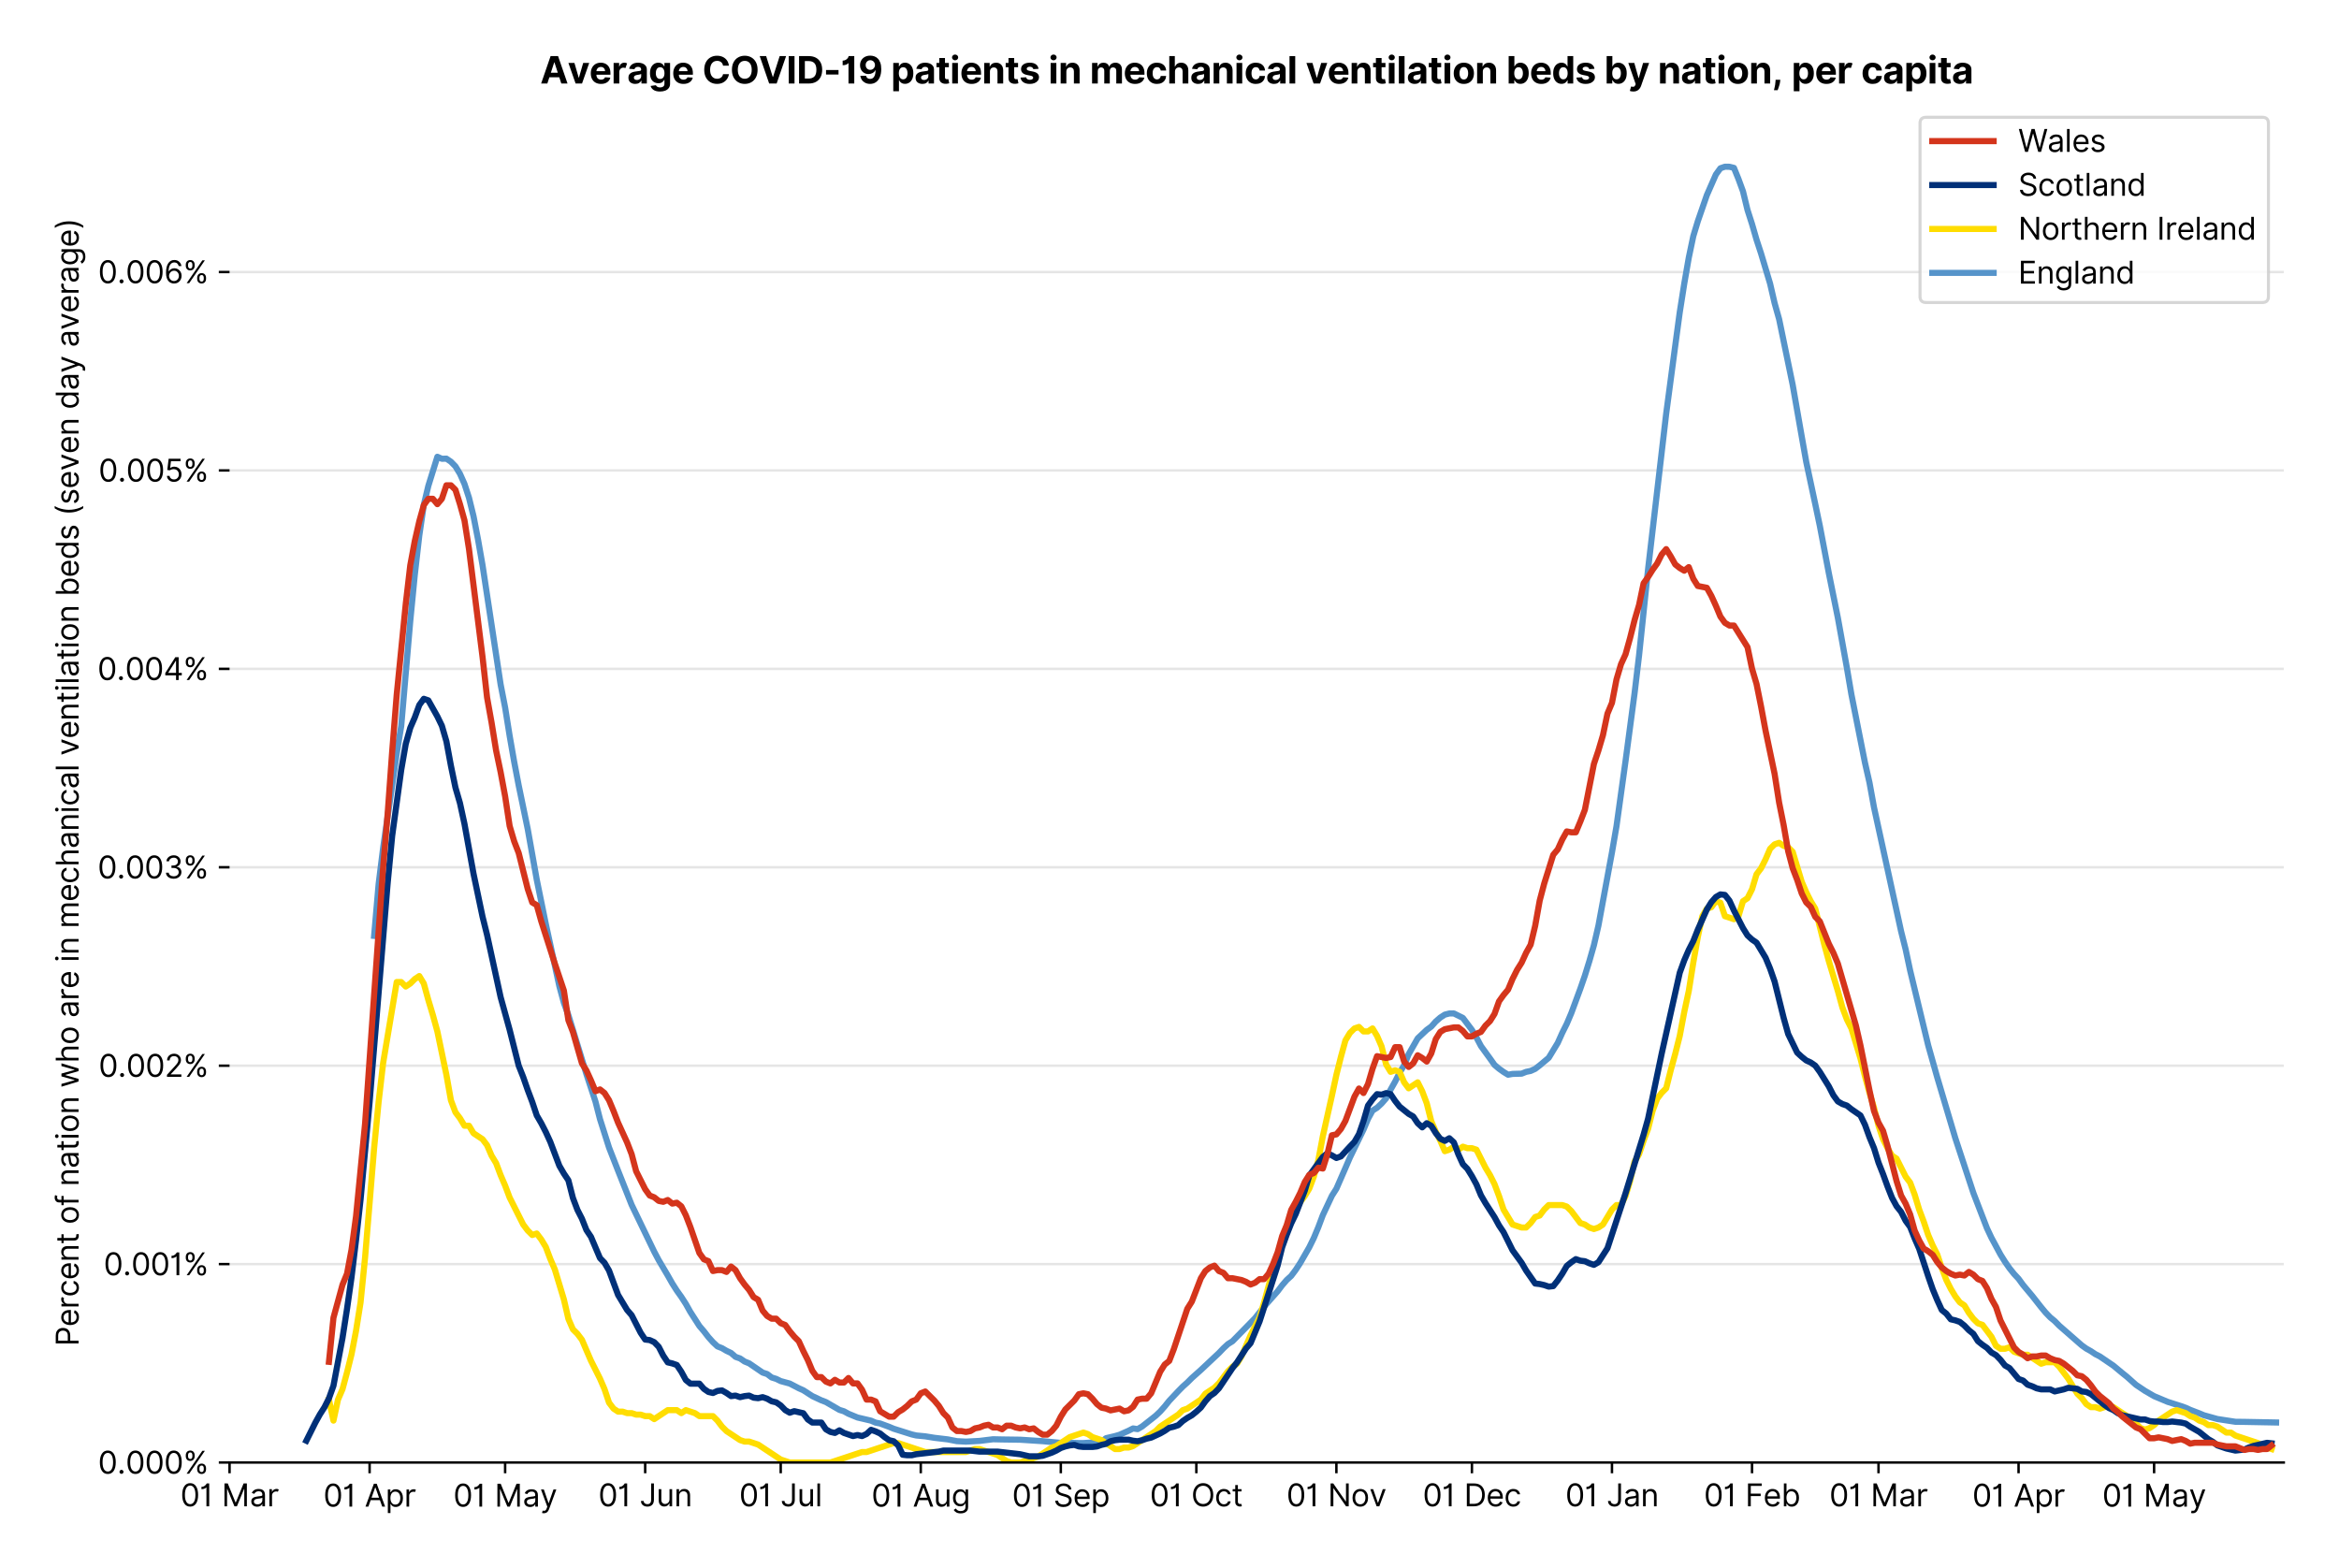 <?xml version="1.0" encoding="utf-8" standalone="no"?>
<!DOCTYPE svg PUBLIC "-//W3C//DTD SVG 1.1//EN"
  "http://www.w3.org/Graphics/SVG/1.1/DTD/svg11.dtd">
<svg version="1.1" viewBox="0 0 762.425 511.276" xmlns="http://www.w3.org/2000/svg" xmlns:xlink="http://www.w3.org/1999/xlink">
 <defs>
  <style type="text/css">*{stroke-linecap:butt;stroke-linejoin:round;}</style>
 </defs>
 <g id="figure_1">
  <g id="patch_1">
   <path d="M 0 511.276 
L 762.425 511.276 
L 762.425 0 
L 0 0 
z
" style="fill:#ffffff;"/>
  </g>
  <g id="axes_1">
   <g id="patch_2">
    <path d="M 74.825 476.745 
L 744.425 476.745 
L 744.425 33.225 
L 74.825 33.225 
z
" style="fill:#ffffff;"/>
   </g>
   <g id="matplotlib.axis_1">
    <g id="xtick_1">
     <g id="line2d_1">
      <defs>
       <path d="M 0 0 
L 0 3.5 
" id="mb17634475e" style="stroke:#000000;stroke-width:0.8;"/>
      </defs>
      <g>
       <use style="stroke:#000000;stroke-width:0.8;" x="74.825" xlink:href="#mb17634475e" y="476.745"/>
      </g>
     </g>
     <g id="text_1">
      <!-- 01 Mar -->
      <g transform="translate(58.788 491.018)scale(0.1 -0.1)">
       <defs>
        <path d="M 2000 -64 
Q 1230 -64 806 561 
Q 382 1186 382 2327 
Q 382 3459 809 4088 
Q 1236 4718 2000 4718 
Q 2764 4718 3191 4088 
Q 3618 3459 3618 2327 
Q 3618 1186 3194 561 
Q 2771 -64 2000 -64 
z
M 2000 436 
Q 2509 436 2791 927 
Q 3073 1418 3073 2327 
Q 3073 3234 2789 3730 
Q 2505 4227 2000 4227 
Q 1496 4227 1211 3730 
Q 927 3234 927 2327 
Q 927 1418 1210 927 
Q 1493 436 2000 436 
z
" id="Inter-Regular-30" transform="scale(0.016)"/>
        <path d="M 1973 4655 
L 1973 0 
L 1409 0 
L 1409 3836 
L 1373 3836 
Q 1341 3773 1209 3692 
Q 1077 3611 868 3551 
Q 659 3491 391 3491 
L 391 3964 
Q 661 3964 859 4061 
Q 1057 4159 1190 4291 
Q 1323 4423 1392 4529 
Q 1461 4636 1473 4655 
L 1973 4655 
z
" id="Inter-Regular-31" transform="scale(0.016)"/>
        <path id="Inter-Regular-20" transform="scale(0.016)"/>
        <path d="M 564 4655 
L 1236 4655 
L 2818 791 
L 2873 791 
L 4455 4655 
L 5127 4655 
L 5127 0 
L 4600 0 
L 4600 3536 
L 4555 3536 
L 3100 0 
L 2591 0 
L 1136 3536 
L 1091 3536 
L 1091 0 
L 564 0 
L 564 4655 
z
" id="Inter-Regular-4d" transform="scale(0.016)"/>
        <path d="M 1518 -82 
Q 1186 -82 916 44 
Q 646 170 486 410 
Q 327 650 327 991 
Q 327 1291 445 1478 
Q 564 1666 761 1773 
Q 959 1880 1199 1933 
Q 1439 1986 1682 2018 
Q 2000 2059 2199 2080 
Q 2398 2102 2490 2154 
Q 2582 2207 2582 2336 
L 2582 2355 
Q 2582 2691 2399 2877 
Q 2216 3064 1846 3064 
Q 1461 3064 1243 2895 
Q 1025 2727 936 2536 
L 427 2718 
Q 564 3036 792 3214 
Q 1021 3393 1292 3464 
Q 1564 3536 1827 3536 
Q 1996 3536 2215 3496 
Q 2434 3457 2640 3334 
Q 2846 3211 2982 2963 
Q 3118 2716 3118 2300 
L 3118 0 
L 2582 0 
L 2582 473 
L 2555 473 
Q 2500 359 2373 229 
Q 2246 100 2034 9 
Q 1823 -82 1518 -82 
z
M 1600 400 
Q 1918 400 2137 525 
Q 2357 650 2469 847 
Q 2582 1045 2582 1264 
L 2582 1755 
Q 2548 1714 2433 1681 
Q 2318 1648 2169 1624 
Q 2021 1600 1881 1583 
Q 1741 1566 1655 1555 
Q 1446 1527 1265 1467 
Q 1084 1407 974 1287 
Q 864 1168 864 964 
Q 864 684 1072 542 
Q 1280 400 1600 400 
z
" id="Inter-Regular-61" transform="scale(0.016)"/>
        <path d="M 491 0 
L 491 3491 
L 1009 3491 
L 1009 2964 
L 1046 2964 
Q 1139 3223 1389 3384 
Q 1639 3545 1955 3545 
Q 2100 3545 2209 3511 
Q 2318 3477 2400 3418 
L 2218 2964 
Q 2161 2993 2085 3010 
Q 2009 3027 1909 3027 
Q 1527 3027 1277 2794 
Q 1027 2561 1027 2209 
L 1027 0 
L 491 0 
z
" id="Inter-Regular-72" transform="scale(0.016)"/>
       </defs>
       <use xlink:href="#Inter-Regular-30"/>
       <use x="62.5" xlink:href="#Inter-Regular-31"/>
       <use x="106.676" xlink:href="#Inter-Regular-20"/>
       <use x="134.801" xlink:href="#Inter-Regular-4d"/>
       <use x="225.994" xlink:href="#Inter-Regular-61"/>
       <use x="282.386" xlink:href="#Inter-Regular-72"/>
      </g>
     </g>
    </g>
    <g id="xtick_2">
     <g id="line2d_2">
      <g>
       <use style="stroke:#000000;stroke-width:0.8;" x="120.476" xlink:href="#mb17634475e" y="476.745"/>
      </g>
     </g>
     <g id="text_2">
      <!-- 01 Apr -->
      <g transform="translate(105.391 491.117)scale(0.1 -0.1)">
       <defs>
        <path d="M 755 0 
L 164 0 
L 1873 4655 
L 2455 4655 
L 4164 0 
L 3573 0 
L 3105 1318 
L 1223 1318 
L 755 0 
z
M 1400 1818 
L 2927 1818 
L 2182 3918 
L 2146 3918 
L 1400 1818 
z
" id="Inter-Regular-41" transform="scale(0.016)"/>
        <path d="M 491 -1309 
L 491 3491 
L 1009 3491 
L 1009 2936 
L 1073 2936 
Q 1132 3027 1237 3169 
Q 1343 3311 1542 3423 
Q 1741 3536 2082 3536 
Q 2523 3536 2859 3315 
Q 3196 3095 3384 2690 
Q 3573 2286 3573 1736 
Q 3573 1182 3384 776 
Q 3196 370 2861 148 
Q 2527 -73 2091 -73 
Q 1755 -73 1552 39 
Q 1350 152 1241 296 
Q 1132 441 1073 536 
L 1027 536 
L 1027 -1309 
L 491 -1309 
z
M 1018 1745 
Q 1018 1152 1276 780 
Q 1534 409 2018 409 
Q 2355 409 2581 587 
Q 2807 766 2921 1069 
Q 3036 1373 3036 1745 
Q 3036 2114 2923 2410 
Q 2811 2707 2585 2881 
Q 2359 3055 2018 3055 
Q 1527 3055 1272 2693 
Q 1018 2332 1018 1745 
z
" id="Inter-Regular-70" transform="scale(0.016)"/>
       </defs>
       <use xlink:href="#Inter-Regular-30"/>
       <use x="62.5" xlink:href="#Inter-Regular-31"/>
       <use x="106.676" xlink:href="#Inter-Regular-20"/>
       <use x="134.801" xlink:href="#Inter-Regular-41"/>
       <use x="202.415" xlink:href="#Inter-Regular-70"/>
       <use x="263.352" xlink:href="#Inter-Regular-72"/>
      </g>
     </g>
    </g>
    <g id="xtick_3">
     <g id="line2d_3">
      <g>
       <use style="stroke:#000000;stroke-width:0.8;" x="164.654" xlink:href="#mb17634475e" y="476.745"/>
      </g>
     </g>
     <g id="text_3">
      <!-- 01 May -->
      <g transform="translate(147.751 491.117)scale(0.1 -0.1)">
       <defs>
        <path d="M 818 -1355 
Q 682 -1355 575 -1333 
Q 468 -1311 427 -1291 
L 564 -818 
Q 857 -893 1053 -814 
Q 1250 -736 1391 -345 
L 1509 -18 
L 218 3491 
L 800 3491 
L 1764 709 
L 1800 709 
L 2764 3491 
L 3346 3491 
L 1846 -564 
Q 1550 -1355 818 -1355 
z
" id="Inter-Regular-79" transform="scale(0.016)"/>
       </defs>
       <use xlink:href="#Inter-Regular-30"/>
       <use x="62.5" xlink:href="#Inter-Regular-31"/>
       <use x="106.676" xlink:href="#Inter-Regular-20"/>
       <use x="134.801" xlink:href="#Inter-Regular-4d"/>
       <use x="225.994" xlink:href="#Inter-Regular-61"/>
       <use x="282.386" xlink:href="#Inter-Regular-79"/>
      </g>
     </g>
    </g>
    <g id="xtick_4">
     <g id="line2d_4">
      <g>
       <use style="stroke:#000000;stroke-width:0.8;" x="210.305" xlink:href="#mb17634475e" y="476.745"/>
      </g>
     </g>
     <g id="text_4">
      <!-- 01 Jun -->
      <g transform="translate(195.02 491.018)scale(0.1 -0.1)">
       <defs>
        <path d="M 2346 4655 
L 2909 4655 
L 2909 1327 
Q 2909 657 2549 296 
Q 2189 -64 1582 -64 
Q 1200 -64 902 76 
Q 605 216 434 475 
Q 264 734 264 1091 
L 818 1091 
Q 818 795 1034 615 
Q 1250 436 1582 436 
Q 1948 436 2147 664 
Q 2346 893 2346 1327 
L 2346 4655 
z
" id="Inter-Regular-4a" transform="scale(0.016)"/>
        <path d="M 2691 1427 
L 2691 3491 
L 3227 3491 
L 3227 0 
L 2691 0 
L 2691 591 
L 2655 591 
Q 2532 325 2273 140 
Q 2014 -45 1618 -45 
Q 1127 -45 809 280 
Q 491 605 491 1273 
L 491 3491 
L 1027 3491 
L 1027 1309 
Q 1027 927 1242 700 
Q 1457 473 1791 473 
Q 1991 473 2199 575 
Q 2407 677 2549 888 
Q 2691 1100 2691 1427 
z
" id="Inter-Regular-75" transform="scale(0.016)"/>
        <path d="M 1027 2100 
L 1027 0 
L 491 0 
L 491 3491 
L 1009 3491 
L 1009 2945 
L 1055 2945 
Q 1177 3211 1427 3373 
Q 1677 3536 2073 3536 
Q 2602 3536 2928 3211 
Q 3255 2886 3255 2218 
L 3255 0 
L 2718 0 
L 2718 2182 
Q 2718 2593 2504 2824 
Q 2291 3055 1918 3055 
Q 1534 3055 1280 2806 
Q 1027 2557 1027 2100 
z
" id="Inter-Regular-6e" transform="scale(0.016)"/>
       </defs>
       <use xlink:href="#Inter-Regular-30"/>
       <use x="62.5" xlink:href="#Inter-Regular-31"/>
       <use x="106.676" xlink:href="#Inter-Regular-20"/>
       <use x="134.801" xlink:href="#Inter-Regular-4a"/>
       <use x="189.063" xlink:href="#Inter-Regular-75"/>
       <use x="247.159" xlink:href="#Inter-Regular-6e"/>
      </g>
     </g>
    </g>
    <g id="xtick_5">
     <g id="line2d_5">
      <g>
       <use style="stroke:#000000;stroke-width:0.8;" x="254.483" xlink:href="#mb17634475e" y="476.745"/>
      </g>
     </g>
     <g id="text_5">
      <!-- 01 Jul -->
      <g transform="translate(240.939 491.018)scale(0.1 -0.1)">
       <defs>
        <path d="M 1027 4655 
L 1027 0 
L 491 0 
L 491 4655 
L 1027 4655 
z
" id="Inter-Regular-6c" transform="scale(0.016)"/>
       </defs>
       <use xlink:href="#Inter-Regular-30"/>
       <use x="62.5" xlink:href="#Inter-Regular-31"/>
       <use x="106.676" xlink:href="#Inter-Regular-20"/>
       <use x="134.801" xlink:href="#Inter-Regular-4a"/>
       <use x="189.063" xlink:href="#Inter-Regular-75"/>
       <use x="247.159" xlink:href="#Inter-Regular-6c"/>
      </g>
     </g>
    </g>
    <g id="xtick_6">
     <g id="line2d_6">
      <g>
       <use style="stroke:#000000;stroke-width:0.8;" x="300.133" xlink:href="#mb17634475e" y="476.745"/>
      </g>
     </g>
     <g id="text_6">
      <!-- 01 Aug -->
      <g transform="translate(284.062 491.117)scale(0.1 -0.1)">
       <defs>
        <path d="M 1900 -1382 
Q 1316 -1382 976 -1169 
Q 636 -957 473 -682 
L 900 -382 
Q 973 -477 1084 -601 
Q 1196 -725 1390 -817 
Q 1584 -909 1900 -909 
Q 2323 -909 2598 -704 
Q 2873 -500 2873 -64 
L 2873 645 
L 2827 645 
Q 2768 550 2660 410 
Q 2552 270 2351 162 
Q 2150 55 1809 55 
Q 1386 55 1051 255 
Q 716 455 521 836 
Q 327 1218 327 1764 
Q 327 2300 516 2699 
Q 705 3098 1041 3317 
Q 1377 3536 1818 3536 
Q 2159 3536 2360 3423 
Q 2561 3311 2669 3169 
Q 2777 3027 2836 2936 
L 2891 2936 
L 2891 3491 
L 3409 3491 
L 3409 -100 
Q 3409 -550 3205 -833 
Q 3002 -1116 2660 -1249 
Q 2318 -1382 1900 -1382 
z
M 1882 536 
Q 2366 536 2624 864 
Q 2882 1193 2882 1773 
Q 2882 2339 2627 2697 
Q 2373 3055 1882 3055 
Q 1541 3055 1315 2882 
Q 1089 2709 976 2418 
Q 864 2127 864 1773 
Q 864 1227 1120 881 
Q 1377 536 1882 536 
z
" id="Inter-Regular-67" transform="scale(0.016)"/>
       </defs>
       <use xlink:href="#Inter-Regular-30"/>
       <use x="62.5" xlink:href="#Inter-Regular-31"/>
       <use x="106.676" xlink:href="#Inter-Regular-20"/>
       <use x="134.801" xlink:href="#Inter-Regular-41"/>
       <use x="202.415" xlink:href="#Inter-Regular-75"/>
       <use x="260.511" xlink:href="#Inter-Regular-67"/>
      </g>
     </g>
    </g>
    <g id="xtick_7">
     <g id="line2d_7">
      <g>
       <use style="stroke:#000000;stroke-width:0.8;" x="345.784" xlink:href="#mb17634475e" y="476.745"/>
      </g>
     </g>
     <g id="text_7">
      <!-- 01 Sep -->
      <g transform="translate(329.897 491.117)scale(0.1 -0.1)">
       <defs>
        <path d="M 3109 3491 
Q 3068 3836 2777 4027 
Q 2486 4218 2064 4218 
Q 1600 4218 1318 3999 
Q 1036 3780 1036 3445 
Q 1036 3195 1189 3042 
Q 1343 2889 1553 2803 
Q 1764 2718 1936 2673 
L 2409 2545 
Q 2591 2498 2815 2414 
Q 3039 2330 3244 2185 
Q 3450 2041 3584 1816 
Q 3718 1591 3718 1264 
Q 3718 886 3521 581 
Q 3325 277 2949 97 
Q 2573 -82 2036 -82 
Q 1286 -82 845 272 
Q 405 627 364 1200 
L 946 1200 
Q 968 936 1124 764 
Q 1280 593 1519 510 
Q 1759 427 2036 427 
Q 2359 427 2616 533 
Q 2873 639 3023 828 
Q 3173 1018 3173 1273 
Q 3173 1505 3043 1650 
Q 2914 1795 2702 1886 
Q 2491 1977 2246 2045 
L 1673 2209 
Q 1127 2366 809 2657 
Q 491 2948 491 3418 
Q 491 3809 703 4101 
Q 916 4393 1276 4555 
Q 1636 4718 2082 4718 
Q 2532 4718 2882 4558 
Q 3232 4398 3437 4120 
Q 3643 3843 3655 3491 
L 3109 3491 
z
" id="Inter-Regular-53" transform="scale(0.016)"/>
        <path d="M 1955 -73 
Q 1450 -73 1085 151 
Q 721 375 524 778 
Q 327 1182 327 1718 
Q 327 2255 524 2665 
Q 721 3075 1074 3305 
Q 1427 3536 1900 3536 
Q 2173 3536 2439 3445 
Q 2705 3355 2923 3151 
Q 3141 2948 3270 2614 
Q 3400 2280 3400 1791 
L 3400 1564 
L 866 1564 
Q 884 1005 1183 707 
Q 1482 409 1955 409 
Q 2271 409 2498 545 
Q 2725 682 2827 955 
L 3346 809 
Q 3223 414 2854 170 
Q 2486 -73 1955 -73 
z
M 866 2027 
L 2855 2027 
Q 2855 2470 2595 2762 
Q 2336 3055 1900 3055 
Q 1593 3055 1368 2911 
Q 1143 2768 1013 2533 
Q 884 2298 866 2027 
z
" id="Inter-Regular-65" transform="scale(0.016)"/>
       </defs>
       <use xlink:href="#Inter-Regular-30"/>
       <use x="62.5" xlink:href="#Inter-Regular-31"/>
       <use x="106.676" xlink:href="#Inter-Regular-20"/>
       <use x="134.801" xlink:href="#Inter-Regular-53"/>
       <use x="198.58" xlink:href="#Inter-Regular-65"/>
       <use x="256.818" xlink:href="#Inter-Regular-70"/>
      </g>
     </g>
    </g>
    <g id="xtick_8">
     <g id="line2d_8">
      <g>
       <use style="stroke:#000000;stroke-width:0.8;" x="389.962" xlink:href="#mb17634475e" y="476.745"/>
      </g>
     </g>
     <g id="text_8">
      <!-- 01 Oct -->
      <g transform="translate(374.806 491.018)scale(0.1 -0.1)">
       <defs>
        <path d="M 4491 2327 
Q 4491 1591 4225 1054 
Q 3959 518 3495 227 
Q 3032 -64 2436 -64 
Q 1841 -64 1377 227 
Q 914 518 648 1054 
Q 382 1591 382 2327 
Q 382 3064 648 3600 
Q 914 4136 1377 4427 
Q 1841 4718 2436 4718 
Q 3032 4718 3495 4427 
Q 3959 4136 4225 3600 
Q 4491 3064 4491 2327 
z
M 3946 2327 
Q 3946 2932 3744 3348 
Q 3543 3764 3201 3977 
Q 2859 4191 2436 4191 
Q 2014 4191 1672 3977 
Q 1330 3764 1128 3348 
Q 927 2932 927 2327 
Q 927 1723 1128 1307 
Q 1330 891 1672 677 
Q 2014 464 2436 464 
Q 2859 464 3201 677 
Q 3543 891 3744 1307 
Q 3946 1723 3946 2327 
z
" id="Inter-Regular-4f" transform="scale(0.016)"/>
        <path d="M 1909 -73 
Q 1418 -73 1063 159 
Q 709 391 518 798 
Q 327 1205 327 1727 
Q 327 2259 524 2667 
Q 721 3075 1074 3305 
Q 1427 3536 1900 3536 
Q 2268 3536 2563 3400 
Q 2859 3264 3047 3018 
Q 3236 2773 3282 2445 
L 2746 2445 
Q 2684 2684 2474 2869 
Q 2264 3055 1909 3055 
Q 1439 3055 1151 2697 
Q 864 2339 864 1745 
Q 864 1139 1148 774 
Q 1432 409 1909 409 
Q 2223 409 2447 570 
Q 2671 732 2746 1018 
L 3282 1018 
Q 3236 709 3058 462 
Q 2880 216 2588 71 
Q 2296 -73 1909 -73 
z
" id="Inter-Regular-63" transform="scale(0.016)"/>
        <path d="M 2009 3491 
L 2009 3036 
L 1264 3036 
L 1264 1000 
Q 1264 773 1331 660 
Q 1398 548 1503 510 
Q 1609 473 1727 473 
Q 1816 473 1873 483 
Q 1930 493 1964 500 
L 2073 18 
Q 2018 -2 1920 -23 
Q 1823 -45 1673 -45 
Q 1446 -45 1228 52 
Q 1011 150 869 350 
Q 727 550 727 855 
L 727 3036 
L 200 3036 
L 200 3491 
L 727 3491 
L 727 4327 
L 1264 4327 
L 1264 3491 
L 2009 3491 
z
" id="Inter-Regular-74" transform="scale(0.016)"/>
       </defs>
       <use xlink:href="#Inter-Regular-30"/>
       <use x="62.5" xlink:href="#Inter-Regular-31"/>
       <use x="106.676" xlink:href="#Inter-Regular-20"/>
       <use x="134.801" xlink:href="#Inter-Regular-4f"/>
       <use x="210.938" xlink:href="#Inter-Regular-63"/>
       <use x="266.761" xlink:href="#Inter-Regular-74"/>
      </g>
     </g>
    </g>
    <g id="xtick_9">
     <g id="line2d_9">
      <g>
       <use style="stroke:#000000;stroke-width:0.8;" x="435.613" xlink:href="#mb17634475e" y="476.745"/>
      </g>
     </g>
     <g id="text_9">
      <!-- 01 Nov -->
      <g transform="translate(419.342 491.018)scale(0.1 -0.1)">
       <defs>
        <path d="M 4255 4655 
L 4255 0 
L 3709 0 
L 1173 3655 
L 1127 3655 
L 1127 0 
L 564 0 
L 564 4655 
L 1109 4655 
L 3655 991 
L 3700 991 
L 3700 4655 
L 4255 4655 
z
" id="Inter-Regular-4e" transform="scale(0.016)"/>
        <path d="M 1909 -73 
Q 1436 -73 1080 152 
Q 725 377 526 781 
Q 327 1186 327 1727 
Q 327 2273 526 2679 
Q 725 3086 1080 3311 
Q 1436 3536 1909 3536 
Q 2382 3536 2737 3311 
Q 3093 3086 3292 2679 
Q 3491 2273 3491 1727 
Q 3491 1186 3292 781 
Q 3093 377 2737 152 
Q 2382 -73 1909 -73 
z
M 1909 409 
Q 2268 409 2500 593 
Q 2732 777 2843 1077 
Q 2955 1377 2955 1727 
Q 2955 2077 2843 2379 
Q 2732 2682 2500 2868 
Q 2268 3055 1909 3055 
Q 1550 3055 1318 2868 
Q 1086 2682 975 2379 
Q 864 2077 864 1727 
Q 864 1377 975 1077 
Q 1086 777 1318 593 
Q 1550 409 1909 409 
z
" id="Inter-Regular-6f" transform="scale(0.016)"/>
        <path d="M 3346 3491 
L 2055 0 
L 1509 0 
L 218 3491 
L 800 3491 
L 1764 709 
L 1800 709 
L 2764 3491 
L 3346 3491 
z
" id="Inter-Regular-76" transform="scale(0.016)"/>
       </defs>
       <use xlink:href="#Inter-Regular-30"/>
       <use x="62.5" xlink:href="#Inter-Regular-31"/>
       <use x="106.676" xlink:href="#Inter-Regular-20"/>
       <use x="134.801" xlink:href="#Inter-Regular-4e"/>
       <use x="210.085" xlink:href="#Inter-Regular-6f"/>
       <use x="269.744" xlink:href="#Inter-Regular-76"/>
      </g>
     </g>
    </g>
    <g id="xtick_10">
     <g id="line2d_10">
      <g>
       <use style="stroke:#000000;stroke-width:0.8;" x="479.791" xlink:href="#mb17634475e" y="476.745"/>
      </g>
     </g>
     <g id="text_10">
      <!-- 01 Dec -->
      <g transform="translate(463.754 491.018)scale(0.1 -0.1)">
       <defs>
        <path d="M 2000 0 
L 564 0 
L 564 4655 
L 2064 4655 
Q 2741 4655 3223 4376 
Q 3705 4098 3961 3578 
Q 4218 3059 4218 2336 
Q 4218 1609 3959 1085 
Q 3700 561 3204 280 
Q 2709 0 2000 0 
z
M 1127 500 
L 1964 500 
Q 2830 500 3251 992 
Q 3673 1484 3673 2336 
Q 3673 3182 3259 3668 
Q 2846 4155 2027 4155 
L 1127 4155 
L 1127 500 
z
" id="Inter-Regular-44" transform="scale(0.016)"/>
       </defs>
       <use xlink:href="#Inter-Regular-30"/>
       <use x="62.5" xlink:href="#Inter-Regular-31"/>
       <use x="106.676" xlink:href="#Inter-Regular-20"/>
       <use x="134.801" xlink:href="#Inter-Regular-44"/>
       <use x="206.676" xlink:href="#Inter-Regular-65"/>
       <use x="264.915" xlink:href="#Inter-Regular-63"/>
      </g>
     </g>
    </g>
    <g id="xtick_11">
     <g id="line2d_11">
      <g>
       <use style="stroke:#000000;stroke-width:0.8;" x="525.442" xlink:href="#mb17634475e" y="476.745"/>
      </g>
     </g>
     <g id="text_11">
      <!-- 01 Jan -->
      <g transform="translate(510.243 491.018)scale(0.1 -0.1)">
       <use xlink:href="#Inter-Regular-30"/>
       <use x="62.5" xlink:href="#Inter-Regular-31"/>
       <use x="106.676" xlink:href="#Inter-Regular-20"/>
       <use x="134.801" xlink:href="#Inter-Regular-4a"/>
       <use x="189.063" xlink:href="#Inter-Regular-61"/>
       <use x="245.455" xlink:href="#Inter-Regular-6e"/>
      </g>
     </g>
    </g>
    <g id="xtick_12">
     <g id="line2d_12">
      <g>
       <use style="stroke:#000000;stroke-width:0.8;" x="571.093" xlink:href="#mb17634475e" y="476.745"/>
      </g>
     </g>
     <g id="text_12">
      <!-- 01 Feb -->
      <g transform="translate(555.404 491.018)scale(0.1 -0.1)">
       <defs>
        <path d="M 564 0 
L 564 4655 
L 3355 4655 
L 3355 4155 
L 1127 4155 
L 1127 2582 
L 3146 2582 
L 3146 2082 
L 1127 2082 
L 1127 0 
L 564 0 
z
" id="Inter-Regular-46" transform="scale(0.016)"/>
        <path d="M 564 0 
L 564 4655 
L 1100 4655 
L 1100 2936 
L 1146 2936 
Q 1205 3027 1310 3169 
Q 1416 3311 1615 3423 
Q 1814 3536 2155 3536 
Q 2596 3536 2932 3315 
Q 3268 3095 3457 2690 
Q 3646 2286 3646 1736 
Q 3646 1182 3457 776 
Q 3268 370 2934 148 
Q 2600 -73 2164 -73 
Q 1827 -73 1625 39 
Q 1423 152 1314 296 
Q 1205 441 1146 536 
L 1082 536 
L 1082 0 
L 564 0 
z
M 1091 1745 
Q 1091 1152 1349 780 
Q 1607 409 2091 409 
Q 2427 409 2653 587 
Q 2880 766 2994 1069 
Q 3109 1373 3109 1745 
Q 3109 2114 2996 2410 
Q 2884 2707 2658 2881 
Q 2432 3055 2091 3055 
Q 1600 3055 1345 2693 
Q 1091 2332 1091 1745 
z
" id="Inter-Regular-62" transform="scale(0.016)"/>
       </defs>
       <use xlink:href="#Inter-Regular-30"/>
       <use x="62.5" xlink:href="#Inter-Regular-31"/>
       <use x="106.676" xlink:href="#Inter-Regular-20"/>
       <use x="134.801" xlink:href="#Inter-Regular-46"/>
       <use x="193.466" xlink:href="#Inter-Regular-65"/>
       <use x="251.705" xlink:href="#Inter-Regular-62"/>
      </g>
     </g>
    </g>
    <g id="xtick_13">
     <g id="line2d_13">
      <g>
       <use style="stroke:#000000;stroke-width:0.8;" x="612.325" xlink:href="#mb17634475e" y="476.745"/>
      </g>
     </g>
     <g id="text_13">
      <!-- 01 Mar -->
      <g transform="translate(596.289 491.018)scale(0.1 -0.1)">
       <use xlink:href="#Inter-Regular-30"/>
       <use x="62.5" xlink:href="#Inter-Regular-31"/>
       <use x="106.676" xlink:href="#Inter-Regular-20"/>
       <use x="134.801" xlink:href="#Inter-Regular-4d"/>
       <use x="225.994" xlink:href="#Inter-Regular-61"/>
       <use x="282.386" xlink:href="#Inter-Regular-72"/>
      </g>
     </g>
    </g>
    <g id="xtick_14">
     <g id="line2d_14">
      <g>
       <use style="stroke:#000000;stroke-width:0.8;" x="657.976" xlink:href="#mb17634475e" y="476.745"/>
      </g>
     </g>
     <g id="text_14">
      <!-- 01 Apr -->
      <g transform="translate(642.891 491.117)scale(0.1 -0.1)">
       <use xlink:href="#Inter-Regular-30"/>
       <use x="62.5" xlink:href="#Inter-Regular-31"/>
       <use x="106.676" xlink:href="#Inter-Regular-20"/>
       <use x="134.801" xlink:href="#Inter-Regular-41"/>
       <use x="202.415" xlink:href="#Inter-Regular-70"/>
       <use x="263.352" xlink:href="#Inter-Regular-72"/>
      </g>
     </g>
    </g>
    <g id="xtick_15">
     <g id="line2d_15">
      <g>
       <use style="stroke:#000000;stroke-width:0.8;" x="702.154" xlink:href="#mb17634475e" y="476.745"/>
      </g>
     </g>
     <g id="text_15">
      <!-- 01 May -->
      <g transform="translate(685.251 491.117)scale(0.1 -0.1)">
       <use xlink:href="#Inter-Regular-30"/>
       <use x="62.5" xlink:href="#Inter-Regular-31"/>
       <use x="106.676" xlink:href="#Inter-Regular-20"/>
       <use x="134.801" xlink:href="#Inter-Regular-4d"/>
       <use x="225.994" xlink:href="#Inter-Regular-61"/>
       <use x="282.386" xlink:href="#Inter-Regular-79"/>
      </g>
     </g>
    </g>
   </g>
   <g id="matplotlib.axis_2">
    <g id="ytick_1">
     <g id="line2d_16">
      <path clip-path="url(#pdd75cc5290)" d="M 74.825 476.745 
L 744.425 476.745 
" style="fill:none;stroke:#e5e5e5;stroke-linecap:square;stroke-width:0.8;"/>
     </g>
     <g id="line2d_17">
      <defs>
       <path d="M 0 0 
L -3.5 0 
" id="m87afc08be4" style="stroke:#000000;stroke-width:0.8;"/>
      </defs>
      <g>
       <use style="stroke:#000000;stroke-width:0.8;" x="74.825" xlink:href="#m87afc08be4" y="476.745"/>
      </g>
     </g>
     <g id="text_16">
      <!-- 0.000% -->
      <g transform="translate(31.944 480.382)scale(0.1 -0.1)">
       <defs>
        <path d="M 882 -36 
Q 714 -36 593 84 
Q 473 205 473 373 
Q 473 541 593 661 
Q 714 782 882 782 
Q 1050 782 1170 661 
Q 1291 541 1291 373 
Q 1291 205 1170 84 
Q 1050 -36 882 -36 
z
" id="Inter-Regular-2e" transform="scale(0.016)"/>
        <path d="M 2855 873 
L 2855 1118 
Q 2855 1373 2960 1585 
Q 3066 1798 3269 1926 
Q 3473 2055 3764 2055 
Q 4059 2055 4259 1926 
Q 4459 1798 4561 1585 
Q 4664 1373 4664 1118 
L 4664 873 
Q 4664 618 4560 405 
Q 4457 193 4256 64 
Q 4055 -64 3764 -64 
Q 3468 -64 3266 64 
Q 3064 193 2959 405 
Q 2855 618 2855 873 
z
M 536 3536 
L 536 3782 
Q 536 4036 642 4248 
Q 748 4461 951 4589 
Q 1155 4718 1446 4718 
Q 1741 4718 1941 4589 
Q 2141 4461 2243 4248 
Q 2346 4036 2346 3782 
L 2346 3536 
Q 2346 3282 2242 3069 
Q 2139 2857 1937 2728 
Q 1736 2600 1446 2600 
Q 1150 2600 948 2728 
Q 746 2857 641 3069 
Q 536 3282 536 3536 
z
M 709 0 
L 3909 4655 
L 4427 4655 
L 1227 0 
L 709 0 
z
M 3318 1118 
L 3318 873 
Q 3318 661 3418 494 
Q 3518 327 3764 327 
Q 4002 327 4101 494 
Q 4200 661 4200 873 
L 4200 1118 
Q 4200 1330 4104 1497 
Q 4009 1664 3764 1664 
Q 3525 1664 3421 1497 
Q 3318 1330 3318 1118 
z
M 1000 3782 
L 1000 3536 
Q 1000 3325 1100 3158 
Q 1200 2991 1446 2991 
Q 1684 2991 1783 3158 
Q 1882 3325 1882 3536 
L 1882 3782 
Q 1882 3993 1786 4160 
Q 1691 4327 1446 4327 
Q 1207 4327 1103 4160 
Q 1000 3993 1000 3782 
z
" id="Inter-Regular-25" transform="scale(0.016)"/>
       </defs>
       <use xlink:href="#Inter-Regular-30"/>
       <use x="62.5" xlink:href="#Inter-Regular-2e"/>
       <use x="90.057" xlink:href="#Inter-Regular-30"/>
       <use x="152.557" xlink:href="#Inter-Regular-30"/>
       <use x="215.057" xlink:href="#Inter-Regular-30"/>
       <use x="277.557" xlink:href="#Inter-Regular-25"/>
      </g>
     </g>
    </g>
    <g id="ytick_2">
     <g id="line2d_18">
      <path clip-path="url(#pdd75cc5290)" d="M 74.825 412.067 
L 744.425 412.067 
" style="fill:none;stroke:#e5e5e5;stroke-linecap:square;stroke-width:0.8;"/>
     </g>
     <g id="line2d_19">
      <g>
       <use style="stroke:#000000;stroke-width:0.8;" x="74.825" xlink:href="#m87afc08be4" y="412.067"/>
      </g>
     </g>
     <g id="text_17">
      <!-- 0.001% -->
      <g transform="translate(33.777 415.704)scale(0.1 -0.1)">
       <use xlink:href="#Inter-Regular-30"/>
       <use x="62.5" xlink:href="#Inter-Regular-2e"/>
       <use x="90.057" xlink:href="#Inter-Regular-30"/>
       <use x="152.557" xlink:href="#Inter-Regular-30"/>
       <use x="215.057" xlink:href="#Inter-Regular-31"/>
       <use x="259.233" xlink:href="#Inter-Regular-25"/>
      </g>
     </g>
    </g>
    <g id="ytick_3">
     <g id="line2d_20">
      <path clip-path="url(#pdd75cc5290)" d="M 74.825 347.389 
L 744.425 347.389 
" style="fill:none;stroke:#e5e5e5;stroke-linecap:square;stroke-width:0.8;"/>
     </g>
     <g id="line2d_21">
      <g>
       <use style="stroke:#000000;stroke-width:0.8;" x="74.825" xlink:href="#m87afc08be4" y="347.389"/>
      </g>
     </g>
     <g id="text_18">
      <!-- 0.002% -->
      <g transform="translate(32.142 351.026)scale(0.1 -0.1)">
       <defs>
        <path d="M 482 0 
L 482 409 
L 2018 2091 
Q 2289 2386 2464 2605 
Q 2639 2825 2724 3019 
Q 2809 3214 2809 3427 
Q 2809 3795 2553 4011 
Q 2298 4227 1918 4227 
Q 1514 4227 1275 3985 
Q 1036 3743 1036 3345 
L 500 3345 
Q 500 3755 688 4064 
Q 877 4373 1203 4545 
Q 1530 4718 1936 4718 
Q 2346 4718 2661 4545 
Q 2977 4373 3156 4079 
Q 3336 3786 3336 3427 
Q 3336 3170 3244 2926 
Q 3152 2682 2926 2383 
Q 2700 2084 2300 1655 
L 1255 536 
L 1255 500 
L 3418 500 
L 3418 0 
L 482 0 
z
" id="Inter-Regular-32" transform="scale(0.016)"/>
       </defs>
       <use xlink:href="#Inter-Regular-30"/>
       <use x="62.5" xlink:href="#Inter-Regular-2e"/>
       <use x="90.057" xlink:href="#Inter-Regular-30"/>
       <use x="152.557" xlink:href="#Inter-Regular-30"/>
       <use x="215.057" xlink:href="#Inter-Regular-32"/>
       <use x="275.568" xlink:href="#Inter-Regular-25"/>
      </g>
     </g>
    </g>
    <g id="ytick_4">
     <g id="line2d_22">
      <path clip-path="url(#pdd75cc5290)" d="M 74.825 282.711 
L 744.425 282.711 
" style="fill:none;stroke:#e5e5e5;stroke-linecap:square;stroke-width:0.8;"/>
     </g>
     <g id="line2d_23">
      <g>
       <use style="stroke:#000000;stroke-width:0.8;" x="74.825" xlink:href="#m87afc08be4" y="282.711"/>
      </g>
     </g>
     <g id="text_19">
      <!-- 0.003% -->
      <g transform="translate(31.83 286.348)scale(0.1 -0.1)">
       <defs>
        <path d="M 2055 -64 
Q 1605 -64 1253 90 
Q 902 245 696 521 
Q 491 798 473 1164 
L 1046 1164 
Q 1071 827 1356 631 
Q 1641 436 2046 436 
Q 2493 436 2783 664 
Q 3073 893 3073 1264 
Q 3073 1650 2787 1893 
Q 2502 2136 1973 2136 
L 1600 2136 
L 1600 2636 
L 1973 2636 
Q 2386 2636 2647 2856 
Q 2909 3077 2909 3445 
Q 2909 3798 2679 4012 
Q 2450 4227 2064 4227 
Q 1823 4227 1610 4139 
Q 1398 4052 1264 3887 
Q 1130 3723 1118 3491 
L 573 3491 
Q 586 3857 793 4133 
Q 1000 4409 1335 4563 
Q 1671 4718 2073 4718 
Q 2505 4718 2814 4544 
Q 3123 4370 3289 4086 
Q 3455 3802 3455 3473 
Q 3455 3080 3249 2802 
Q 3043 2525 2691 2418 
L 2691 2382 
Q 3132 2309 3379 2008 
Q 3627 1707 3627 1264 
Q 3627 884 3421 583 
Q 3216 282 2861 109 
Q 2507 -64 2055 -64 
z
" id="Inter-Regular-33" transform="scale(0.016)"/>
       </defs>
       <use xlink:href="#Inter-Regular-30"/>
       <use x="62.5" xlink:href="#Inter-Regular-2e"/>
       <use x="90.057" xlink:href="#Inter-Regular-30"/>
       <use x="152.557" xlink:href="#Inter-Regular-30"/>
       <use x="215.057" xlink:href="#Inter-Regular-33"/>
       <use x="278.693" xlink:href="#Inter-Regular-25"/>
      </g>
     </g>
    </g>
    <g id="ytick_5">
     <g id="line2d_24">
      <path clip-path="url(#pdd75cc5290)" d="M 74.825 218.033 
L 744.425 218.033 
" style="fill:none;stroke:#e5e5e5;stroke-linecap:square;stroke-width:0.8;"/>
     </g>
     <g id="line2d_25">
      <g>
       <use style="stroke:#000000;stroke-width:0.8;" x="74.825" xlink:href="#m87afc08be4" y="218.033"/>
      </g>
     </g>
     <g id="text_20">
      <!-- 0.004% -->
      <g transform="translate(31.773 221.67)scale(0.1 -0.1)">
       <defs>
        <path d="M 373 955 
L 373 1418 
L 2418 4655 
L 3100 4655 
L 3100 1455 
L 3736 1455 
L 3736 955 
L 3100 955 
L 3100 0 
L 2564 0 
L 2564 955 
L 373 955 
z
M 2564 1455 
L 2564 3936 
L 2527 3936 
L 982 1491 
L 982 1455 
L 2564 1455 
z
" id="Inter-Regular-34" transform="scale(0.016)"/>
       </defs>
       <use xlink:href="#Inter-Regular-30"/>
       <use x="62.5" xlink:href="#Inter-Regular-2e"/>
       <use x="90.057" xlink:href="#Inter-Regular-30"/>
       <use x="152.557" xlink:href="#Inter-Regular-30"/>
       <use x="215.057" xlink:href="#Inter-Regular-34"/>
       <use x="279.261" xlink:href="#Inter-Regular-25"/>
      </g>
     </g>
    </g>
    <g id="ytick_6">
     <g id="line2d_26">
      <path clip-path="url(#pdd75cc5290)" d="M 74.825 153.355 
L 744.425 153.355 
" style="fill:none;stroke:#e5e5e5;stroke-linecap:square;stroke-width:0.8;"/>
     </g>
     <g id="line2d_27">
      <g>
       <use style="stroke:#000000;stroke-width:0.8;" x="74.825" xlink:href="#m87afc08be4" y="153.355"/>
      </g>
     </g>
     <g id="text_21">
      <!-- 0.005% -->
      <g transform="translate(32.114 156.992)scale(0.1 -0.1)">
       <defs>
        <path d="M 1936 -64 
Q 1536 -64 1216 95 
Q 896 255 702 532 
Q 509 809 491 1164 
L 1036 1164 
Q 1068 848 1324 642 
Q 1580 436 1936 436 
Q 2223 436 2447 570 
Q 2671 705 2799 940 
Q 2927 1175 2927 1473 
Q 2927 1777 2794 2017 
Q 2661 2257 2429 2395 
Q 2198 2534 1900 2536 
Q 1686 2539 1461 2472 
Q 1236 2405 1091 2300 
L 564 2364 
L 846 4655 
L 3264 4655 
L 3264 4155 
L 1318 4155 
L 1155 2782 
L 1182 2782 
Q 1325 2895 1541 2970 
Q 1757 3045 1991 3045 
Q 2418 3045 2753 2842 
Q 3089 2639 3281 2286 
Q 3473 1934 3473 1482 
Q 3473 1036 3274 687 
Q 3075 339 2727 137 
Q 2380 -64 1936 -64 
z
" id="Inter-Regular-35" transform="scale(0.016)"/>
       </defs>
       <use xlink:href="#Inter-Regular-30"/>
       <use x="62.5" xlink:href="#Inter-Regular-2e"/>
       <use x="90.057" xlink:href="#Inter-Regular-30"/>
       <use x="152.557" xlink:href="#Inter-Regular-30"/>
       <use x="215.057" xlink:href="#Inter-Regular-35"/>
       <use x="275.852" xlink:href="#Inter-Regular-25"/>
      </g>
     </g>
    </g>
    <g id="ytick_7">
     <g id="line2d_28">
      <path clip-path="url(#pdd75cc5290)" d="M 74.825 88.677 
L 744.425 88.677 
" style="fill:none;stroke:#e5e5e5;stroke-linecap:square;stroke-width:0.8;"/>
     </g>
     <g id="line2d_29">
      <g>
       <use style="stroke:#000000;stroke-width:0.8;" x="74.825" xlink:href="#m87afc08be4" y="88.677"/>
      </g>
     </g>
     <g id="text_22">
      <!-- 0.006% -->
      <g transform="translate(31.958 92.314)scale(0.1 -0.1)">
       <defs>
        <path d="M 2027 -64 
Q 1741 -59 1454 45 
Q 1168 150 932 399 
Q 696 648 552 1074 
Q 409 1500 409 2145 
Q 409 3386 861 4056 
Q 1314 4727 2100 4727 
Q 2686 4727 3073 4384 
Q 3461 4041 3546 3491 
L 2991 3491 
Q 2914 3811 2691 4019 
Q 2468 4227 2100 4227 
Q 1559 4227 1249 3755 
Q 939 3284 936 2427 
L 973 2427 
Q 1164 2716 1461 2880 
Q 1759 3045 2118 3045 
Q 2518 3045 2850 2846 
Q 3182 2648 3382 2299 
Q 3582 1950 3582 1500 
Q 3582 1068 3389 710 
Q 3196 352 2847 142 
Q 2498 -68 2027 -64 
z
M 2027 436 
Q 2314 436 2542 579 
Q 2771 723 2903 964 
Q 3036 1205 3036 1500 
Q 3036 1789 2908 2026 
Q 2780 2264 2556 2404 
Q 2332 2545 2046 2545 
Q 1757 2545 1525 2397 
Q 1293 2250 1157 2010 
Q 1021 1770 1018 1491 
Q 1018 1214 1149 973 
Q 1280 732 1508 584 
Q 1736 436 2027 436 
z
" id="Inter-Regular-36" transform="scale(0.016)"/>
       </defs>
       <use xlink:href="#Inter-Regular-30"/>
       <use x="62.5" xlink:href="#Inter-Regular-2e"/>
       <use x="90.057" xlink:href="#Inter-Regular-30"/>
       <use x="152.557" xlink:href="#Inter-Regular-30"/>
       <use x="215.057" xlink:href="#Inter-Regular-36"/>
       <use x="277.415" xlink:href="#Inter-Regular-25"/>
      </g>
     </g>
    </g>
    <g id="text_23">
     <!-- Percent of nation who are in mechanical ventilation beds (seven day average) -->
     <g transform="translate(25.614 438.816)rotate(-90)scale(0.1 -0.1)">
      <defs>
       <path d="M 564 0 
L 564 4655 
L 2136 4655 
Q 2684 4655 3033 4458 
Q 3382 4261 3550 3927 
Q 3718 3593 3718 3182 
Q 3718 2770 3551 2434 
Q 3384 2098 3036 1899 
Q 2689 1700 2146 1700 
L 1127 1700 
L 1127 0 
L 564 0 
z
M 1127 2200 
L 2127 2200 
Q 2689 2200 2926 2482 
Q 3164 2764 3164 3182 
Q 3164 3602 2925 3878 
Q 2686 4155 2118 4155 
L 1127 4155 
L 1127 2200 
z
" id="Inter-Regular-50" transform="scale(0.016)"/>
       <path d="M 2046 3491 
L 2046 3036 
L 1264 3036 
L 1264 0 
L 727 0 
L 727 3036 
L 164 3036 
L 164 3491 
L 727 3491 
L 727 3973 
Q 727 4273 868 4473 
Q 1009 4673 1234 4773 
Q 1459 4873 1709 4873 
Q 1907 4873 2032 4841 
Q 2157 4809 2218 4782 
L 2064 4318 
Q 2023 4332 1951 4352 
Q 1880 4373 1764 4373 
Q 1498 4373 1381 4239 
Q 1264 4105 1264 3845 
L 1264 3491 
L 2046 3491 
z
" id="Inter-Regular-66" transform="scale(0.016)"/>
       <path d="M 491 0 
L 491 3491 
L 1027 3491 
L 1027 0 
L 491 0 
z
M 764 4073 
Q 607 4073 494 4179 
Q 382 4286 382 4436 
Q 382 4586 494 4693 
Q 607 4800 764 4800 
Q 921 4800 1033 4693 
Q 1146 4586 1146 4436 
Q 1146 4286 1033 4179 
Q 921 4073 764 4073 
z
" id="Inter-Regular-69" transform="scale(0.016)"/>
       <path d="M 1282 0 
L 218 3491 
L 782 3491 
L 1536 818 
L 1573 818 
L 2318 3491 
L 2891 3491 
L 3627 827 
L 3664 827 
L 4418 3491 
L 4982 3491 
L 3918 0 
L 3391 0 
L 2627 2682 
L 2573 2682 
L 1809 0 
L 1282 0 
z
" id="Inter-Regular-77" transform="scale(0.016)"/>
       <path d="M 1027 2100 
L 1027 0 
L 491 0 
L 491 4655 
L 1027 4655 
L 1027 2945 
L 1073 2945 
Q 1196 3216 1442 3376 
Q 1689 3536 2100 3536 
Q 2636 3536 2963 3213 
Q 3291 2891 3291 2218 
L 3291 0 
L 2755 0 
L 2755 2182 
Q 2755 2598 2540 2826 
Q 2325 3055 1946 3055 
Q 1548 3055 1287 2806 
Q 1027 2557 1027 2100 
z
" id="Inter-Regular-68" transform="scale(0.016)"/>
       <path d="M 491 0 
L 491 3491 
L 1009 3491 
L 1009 2945 
L 1055 2945 
Q 1164 3225 1407 3380 
Q 1650 3536 1991 3536 
Q 2336 3536 2567 3380 
Q 2798 3225 2927 2945 
L 2964 2945 
Q 3098 3216 3366 3376 
Q 3634 3536 4009 3536 
Q 4477 3536 4775 3244 
Q 5073 2952 5073 2336 
L 5073 0 
L 4536 0 
L 4536 2336 
Q 4536 2723 4325 2889 
Q 4114 3055 3827 3055 
Q 3459 3055 3257 2833 
Q 3055 2611 3055 2273 
L 3055 0 
L 2509 0 
L 2509 2391 
Q 2509 2689 2316 2872 
Q 2123 3055 1818 3055 
Q 1609 3055 1428 2943 
Q 1248 2832 1137 2635 
Q 1027 2439 1027 2182 
L 1027 0 
L 491 0 
z
" id="Inter-Regular-6d" transform="scale(0.016)"/>
       <path d="M 1809 -73 
Q 1373 -73 1039 148 
Q 705 370 516 776 
Q 327 1182 327 1736 
Q 327 2286 516 2690 
Q 705 3095 1041 3315 
Q 1377 3536 1818 3536 
Q 2159 3536 2358 3423 
Q 2557 3311 2662 3169 
Q 2768 3027 2827 2936 
L 2873 2936 
L 2873 4655 
L 3409 4655 
L 3409 0 
L 2891 0 
L 2891 536 
L 2827 536 
Q 2768 441 2659 296 
Q 2550 152 2348 39 
Q 2146 -73 1809 -73 
z
M 1882 409 
Q 2366 409 2624 780 
Q 2882 1152 2882 1745 
Q 2882 2332 2627 2693 
Q 2373 3055 1882 3055 
Q 1541 3055 1315 2881 
Q 1089 2707 976 2410 
Q 864 2114 864 1745 
Q 864 1373 978 1069 
Q 1093 766 1319 587 
Q 1546 409 1882 409 
z
" id="Inter-Regular-64" transform="scale(0.016)"/>
       <path d="M 2964 2709 
L 2482 2573 
Q 2411 2755 2245 2914 
Q 2080 3073 1727 3073 
Q 1407 3073 1194 2926 
Q 982 2780 982 2555 
Q 982 2355 1127 2239 
Q 1273 2123 1582 2045 
L 2100 1918 
Q 3027 1691 3027 973 
Q 3027 673 2855 436 
Q 2684 200 2377 63 
Q 2071 -73 1664 -73 
Q 1130 -73 780 159 
Q 430 391 336 836 
L 846 964 
Q 989 400 1655 400 
Q 2030 400 2251 560 
Q 2473 720 2473 945 
Q 2473 1316 1955 1436 
L 1373 1573 
Q 893 1686 669 1926 
Q 446 2166 446 2527 
Q 446 2823 613 3050 
Q 780 3277 1069 3406 
Q 1359 3536 1727 3536 
Q 2246 3536 2542 3309 
Q 2839 3082 2964 2709 
z
" id="Inter-Regular-73" transform="scale(0.016)"/>
       <path d="M 682 1964 
Q 682 2823 906 3544 
Q 1130 4266 1546 4873 
L 2018 4873 
Q 1800 4573 1623 4095 
Q 1446 3618 1341 3061 
Q 1236 2505 1236 1964 
Q 1236 1423 1341 866 
Q 1446 309 1623 -168 
Q 1800 -645 2018 -945 
L 1546 -945 
Q 1130 -339 906 383 
Q 682 1105 682 1964 
z
" id="Inter-Regular-28" transform="scale(0.016)"/>
       <path d="M 1638 1940 
Q 1638 1081 1414 359 
Q 1191 -362 775 -969 
L 302 -969 
Q 520 -669 697 -191 
Q 875 286 979 842 
Q 1084 1399 1084 1940 
Q 1084 2481 979 3038 
Q 875 3595 697 4072 
Q 520 4549 302 4849 
L 775 4849 
Q 1191 4243 1414 3521 
Q 1638 2799 1638 1940 
z
" id="Inter-Regular-29" transform="scale(0.016)"/>
      </defs>
      <use xlink:href="#Inter-Regular-50"/>
      <use x="63.494" xlink:href="#Inter-Regular-65"/>
      <use x="121.733" xlink:href="#Inter-Regular-72"/>
      <use x="160.085" xlink:href="#Inter-Regular-63"/>
      <use x="215.909" xlink:href="#Inter-Regular-65"/>
      <use x="274.148" xlink:href="#Inter-Regular-6e"/>
      <use x="332.671" xlink:href="#Inter-Regular-74"/>
      <use x="369.034" xlink:href="#Inter-Regular-20"/>
      <use x="397.159" xlink:href="#Inter-Regular-6f"/>
      <use x="456.818" xlink:href="#Inter-Regular-66"/>
      <use x="492.898" xlink:href="#Inter-Regular-20"/>
      <use x="521.023" xlink:href="#Inter-Regular-6e"/>
      <use x="579.546" xlink:href="#Inter-Regular-61"/>
      <use x="635.938" xlink:href="#Inter-Regular-74"/>
      <use x="672.301" xlink:href="#Inter-Regular-69"/>
      <use x="696.023" xlink:href="#Inter-Regular-6f"/>
      <use x="755.682" xlink:href="#Inter-Regular-6e"/>
      <use x="814.205" xlink:href="#Inter-Regular-20"/>
      <use x="842.33" xlink:href="#Inter-Regular-77"/>
      <use x="923.58" xlink:href="#Inter-Regular-68"/>
      <use x="982.671" xlink:href="#Inter-Regular-6f"/>
      <use x="1042.33" xlink:href="#Inter-Regular-20"/>
      <use x="1070.455" xlink:href="#Inter-Regular-61"/>
      <use x="1126.847" xlink:href="#Inter-Regular-72"/>
      <use x="1165.199" xlink:href="#Inter-Regular-65"/>
      <use x="1223.438" xlink:href="#Inter-Regular-20"/>
      <use x="1251.563" xlink:href="#Inter-Regular-69"/>
      <use x="1275.284" xlink:href="#Inter-Regular-6e"/>
      <use x="1333.807" xlink:href="#Inter-Regular-20"/>
      <use x="1361.932" xlink:href="#Inter-Regular-6d"/>
      <use x="1448.864" xlink:href="#Inter-Regular-65"/>
      <use x="1507.103" xlink:href="#Inter-Regular-63"/>
      <use x="1562.926" xlink:href="#Inter-Regular-68"/>
      <use x="1622.017" xlink:href="#Inter-Regular-61"/>
      <use x="1678.409" xlink:href="#Inter-Regular-6e"/>
      <use x="1736.932" xlink:href="#Inter-Regular-69"/>
      <use x="1760.654" xlink:href="#Inter-Regular-63"/>
      <use x="1816.478" xlink:href="#Inter-Regular-61"/>
      <use x="1872.87" xlink:href="#Inter-Regular-6c"/>
      <use x="1896.591" xlink:href="#Inter-Regular-20"/>
      <use x="1924.716" xlink:href="#Inter-Regular-76"/>
      <use x="1980.398" xlink:href="#Inter-Regular-65"/>
      <use x="2038.637" xlink:href="#Inter-Regular-6e"/>
      <use x="2097.159" xlink:href="#Inter-Regular-74"/>
      <use x="2133.523" xlink:href="#Inter-Regular-69"/>
      <use x="2157.245" xlink:href="#Inter-Regular-6c"/>
      <use x="2180.966" xlink:href="#Inter-Regular-61"/>
      <use x="2237.358" xlink:href="#Inter-Regular-74"/>
      <use x="2273.722" xlink:href="#Inter-Regular-69"/>
      <use x="2297.444" xlink:href="#Inter-Regular-6f"/>
      <use x="2357.103" xlink:href="#Inter-Regular-6e"/>
      <use x="2415.625" xlink:href="#Inter-Regular-20"/>
      <use x="2443.75" xlink:href="#Inter-Regular-62"/>
      <use x="2505.824" xlink:href="#Inter-Regular-65"/>
      <use x="2564.063" xlink:href="#Inter-Regular-64"/>
      <use x="2626.137" xlink:href="#Inter-Regular-73"/>
      <use x="2678.41" xlink:href="#Inter-Regular-20"/>
      <use x="2706.535" xlink:href="#Inter-Regular-28"/>
      <use x="2742.756" xlink:href="#Inter-Regular-73"/>
      <use x="2795.029" xlink:href="#Inter-Regular-65"/>
      <use x="2853.267" xlink:href="#Inter-Regular-76"/>
      <use x="2908.949" xlink:href="#Inter-Regular-65"/>
      <use x="2967.188" xlink:href="#Inter-Regular-6e"/>
      <use x="3025.711" xlink:href="#Inter-Regular-20"/>
      <use x="3053.836" xlink:href="#Inter-Regular-64"/>
      <use x="3115.91" xlink:href="#Inter-Regular-61"/>
      <use x="3172.302" xlink:href="#Inter-Regular-79"/>
      <use x="3227.983" xlink:href="#Inter-Regular-20"/>
      <use x="3256.108" xlink:href="#Inter-Regular-61"/>
      <use x="3312.501" xlink:href="#Inter-Regular-76"/>
      <use x="3368.182" xlink:href="#Inter-Regular-65"/>
      <use x="3426.421" xlink:href="#Inter-Regular-72"/>
      <use x="3464.773" xlink:href="#Inter-Regular-61"/>
      <use x="3521.165" xlink:href="#Inter-Regular-67"/>
      <use x="3582.103" xlink:href="#Inter-Regular-65"/>
      <use x="3640.341" xlink:href="#Inter-Regular-29"/>
     </g>
    </g>
   </g>
   <g id="line2d_30">
    <path clip-path="url(#pdd75cc5290)" d="M 121.948 305.073 
L 123.421 288.182 
L 124.894 276.346 
L 129.311 245.685 
L 130.784 236.654 
L 133.729 202.444 
L 135.202 187.424 
L 136.674 174.555 
L 138.147 164.574 
L 139.62 158.386 
L 142.565 148.897 
L 144.037 149.554 
L 145.51 149.505 
L 146.983 150.506 
L 148.455 152.016 
L 149.928 154.446 
L 151.4 157.745 
L 152.873 162.26 
L 154.346 168.268 
L 155.818 175.868 
L 157.291 184.256 
L 163.181 223.111 
L 164.654 230.662 
L 166.126 239.871 
L 167.599 248.309 
L 169.072 256.024 
L 172.017 270.24 
L 174.962 286.754 
L 177.907 301.183 
L 182.325 321.456 
L 183.798 326.889 
L 185.27 330.927 
L 191.161 350.166 
L 194.106 359.113 
L 195.579 364.825 
L 198.524 374.083 
L 201.469 381.618 
L 205.887 392.748 
L 213.25 408.014 
L 214.722 410.788 
L 217.668 415.778 
L 219.14 418.372 
L 220.613 420.687 
L 222.085 422.755 
L 223.558 425.037 
L 225.031 427.663 
L 227.976 432.243 
L 229.448 433.967 
L 230.921 435.871 
L 232.394 437.512 
L 233.866 438.891 
L 235.339 439.466 
L 236.811 440.336 
L 238.284 441.025 
L 239.757 442.306 
L 241.229 442.814 
L 242.702 443.816 
L 244.174 444.407 
L 248.592 447.427 
L 250.065 447.903 
L 251.537 449.019 
L 253.01 449.479 
L 254.483 450.201 
L 257.428 451.006 
L 260.373 452.532 
L 261.846 453.189 
L 264.791 455.093 
L 267.736 456.472 
L 269.209 457.03 
L 273.627 459.591 
L 275.099 460.051 
L 276.572 460.855 
L 279.517 462.07 
L 283.935 463.104 
L 285.407 463.744 
L 286.88 464.023 
L 289.825 465.107 
L 291.298 465.73 
L 297.188 467.585 
L 298.661 467.93 
L 301.606 468.209 
L 304.551 468.685 
L 308.969 469.21 
L 311.914 469.785 
L 314.859 469.933 
L 319.277 469.703 
L 323.695 469.161 
L 326.64 469.227 
L 332.531 469.309 
L 339.894 469.785 
L 345.784 470.343 
L 347.257 470.277 
L 351.675 470.409 
L 353.147 470.409 
L 357.565 470.113 
L 359.038 470.048 
L 360.51 468.816 
L 363.455 468.127 
L 364.928 467.7 
L 367.873 466.387 
L 369.346 465.632 
L 370.818 465.862 
L 372.291 464.992 
L 376.709 461.512 
L 378.181 460.116 
L 379.654 458.458 
L 381.127 456.62 
L 384.072 453.484 
L 385.544 451.991 
L 387.017 450.677 
L 388.49 449.2 
L 391.435 446.574 
L 397.325 441.042 
L 398.798 439.499 
L 400.271 438.136 
L 401.743 437.217 
L 406.161 432.703 
L 409.106 429.682 
L 412.051 425.923 
L 416.469 420.916 
L 417.942 418.963 
L 419.414 417.256 
L 420.887 415.91 
L 422.36 413.94 
L 423.832 411.691 
L 426.777 406.569 
L 428.25 403.565 
L 429.723 400.02 
L 431.195 396.096 
L 434.14 389.809 
L 435.613 387.495 
L 438.558 380.732 
L 440.031 377.301 
L 444.449 368.223 
L 445.921 364.727 
L 447.394 362.018 
L 448.866 361.099 
L 450.339 359.72 
L 451.812 358.046 
L 453.284 355.189 
L 454.757 352.579 
L 456.229 349.674 
L 457.702 347.211 
L 459.175 343.633 
L 462.12 338.478 
L 465.065 335.704 
L 466.538 334.637 
L 468.01 332.979 
L 469.483 331.699 
L 470.955 330.747 
L 472.428 330.369 
L 473.901 330.353 
L 476.846 331.814 
L 479.791 335.721 
L 481.264 338.199 
L 482.736 340.99 
L 485.682 345.045 
L 487.154 347.129 
L 488.627 348.377 
L 490.099 349.427 
L 491.572 350.33 
L 493.045 350.068 
L 495.99 349.986 
L 497.462 349.395 
L 498.935 349.099 
L 500.408 348.426 
L 501.88 347.293 
L 504.825 344.815 
L 507.771 339.956 
L 509.243 336.673 
L 510.716 333.718 
L 512.188 330.254 
L 515.134 322.276 
L 516.606 318.025 
L 518.079 313.281 
L 519.551 308.126 
L 521.024 301.741 
L 525.442 277.857 
L 526.914 269.337 
L 529.86 248.095 
L 532.805 226 
L 534.277 213.607 
L 537.223 185.422 
L 543.113 134.846 
L 546.058 112.734 
L 547.531 101.818 
L 549.004 92.461 
L 550.476 84.008 
L 551.949 76.982 
L 553.421 72.123 
L 556.367 63.603 
L 559.312 56.889 
L 560.784 54.854 
L 562.257 54.345 
L 563.73 54.361 
L 565.202 54.723 
L 566.675 58.35 
L 568.147 62.372 
L 569.62 68.446 
L 571.093 73.042 
L 572.565 78.131 
L 574.038 82.629 
L 576.983 92.461 
L 578.456 98.814 
L 579.928 104.051 
L 584.346 125.44 
L 587.291 142.249 
L 588.764 150.572 
L 591.709 164.344 
L 593.182 171.354 
L 596.127 186.833 
L 599.072 201.394 
L 602.017 217.711 
L 603.49 226.378 
L 607.908 248.621 
L 609.38 255.105 
L 610.853 263.181 
L 619.689 303.596 
L 621.161 309.456 
L 622.634 316.383 
L 628.524 340.777 
L 631.469 351.217 
L 637.36 371.014 
L 643.25 388.89 
L 647.668 400.364 
L 649.141 403.483 
L 652.086 408.95 
L 653.558 411.313 
L 655.031 413.431 
L 656.504 415.269 
L 657.976 416.845 
L 659.449 418.864 
L 662.394 422.377 
L 665.339 426.12 
L 666.812 427.893 
L 668.284 429.42 
L 669.757 430.634 
L 671.23 432.128 
L 678.593 438.563 
L 680.065 439.613 
L 681.538 440.434 
L 683.01 441.419 
L 684.483 442.174 
L 688.901 445.178 
L 691.846 447.624 
L 693.319 448.806 
L 696.264 451.433 
L 699.209 453.402 
L 702.154 455.11 
L 706.572 456.964 
L 710.99 458.376 
L 712.463 458.902 
L 713.935 459.575 
L 716.88 460.707 
L 718.353 461.331 
L 722.771 462.562 
L 728.661 463.465 
L 731.606 463.498 
L 741.915 463.695 
L 741.915 463.695 
" style="fill:none;stroke:#5694ca;stroke-linecap:square;stroke-width:2;"/>
   </g>
   <g id="line2d_31">
    <path clip-path="url(#pdd75cc5290)" d="M 107.222 456.252 
L 108.695 463.083 
L 110.167 456.252 
L 111.64 452.837 
L 113.113 447.372 
L 114.585 441.452 
L 116.058 433.807 
L 117.531 424.537 
L 119.003 409.899 
L 121.948 374.28 
L 123.421 359.155 
L 124.894 346.469 
L 129.311 320.121 
L 130.784 320.121 
L 132.257 321.584 
L 133.729 320.608 
L 135.202 319.145 
L 136.674 318.169 
L 138.147 320.608 
L 139.62 325.976 
L 141.092 330.855 
L 142.565 336.222 
L 145.51 350.372 
L 146.983 358.667 
L 148.455 362.57 
L 149.928 364.522 
L 151.4 366.961 
L 152.873 366.961 
L 154.346 369.401 
L 157.291 371.353 
L 158.763 373.305 
L 160.236 376.72 
L 161.709 379.16 
L 163.181 383.063 
L 164.654 386.479 
L 166.126 390.382 
L 170.544 399.165 
L 172.017 401.116 
L 173.489 402.58 
L 174.962 402.092 
L 176.435 404.044 
L 177.907 406.484 
L 179.38 410.387 
L 180.852 413.802 
L 183.798 423.561 
L 185.27 429.904 
L 186.743 433.32 
L 188.216 434.783 
L 189.688 436.735 
L 192.633 443.566 
L 195.579 449.421 
L 197.051 452.837 
L 198.524 457.228 
L 199.996 459.18 
L 201.469 460.155 
L 202.942 460.155 
L 204.414 460.643 
L 205.887 460.643 
L 207.359 461.131 
L 208.832 461.131 
L 210.305 461.619 
L 211.777 461.619 
L 213.25 462.595 
L 217.668 459.668 
L 220.613 459.668 
L 222.085 460.643 
L 223.558 459.668 
L 226.503 460.643 
L 227.976 461.619 
L 232.394 461.619 
L 233.866 463.083 
L 235.339 465.035 
L 236.811 466.499 
L 241.229 469.426 
L 242.702 469.914 
L 244.174 469.914 
L 247.12 470.89 
L 254.483 475.769 
L 257.428 476.745 
L 270.681 476.745 
L 280.99 473.33 
L 282.462 473.33 
L 291.298 470.402 
L 292.77 470.402 
L 301.606 473.33 
L 314.859 473.33 
L 317.805 472.354 
L 319.277 472.354 
L 325.168 474.305 
L 328.113 476.257 
L 329.586 476.745 
L 332.531 476.745 
L 338.421 474.793 
L 342.839 471.866 
L 344.312 471.378 
L 348.729 468.45 
L 353.147 466.986 
L 354.62 467.474 
L 356.092 468.45 
L 359.038 469.426 
L 363.455 472.354 
L 364.928 472.354 
L 366.401 471.866 
L 367.873 471.866 
L 369.346 471.378 
L 376.709 466.499 
L 378.181 465.035 
L 384.072 461.131 
L 385.544 459.668 
L 387.017 459.18 
L 391.435 456.252 
L 392.907 454.3 
L 395.853 452.349 
L 397.325 450.885 
L 400.271 446.981 
L 401.743 445.518 
L 403.216 444.542 
L 404.688 442.102 
L 407.634 435.271 
L 410.579 429.416 
L 412.051 424.537 
L 414.997 413.802 
L 417.942 404.044 
L 419.414 399.653 
L 420.887 396.725 
L 423.832 391.846 
L 425.305 389.894 
L 426.777 387.454 
L 428.25 383.551 
L 429.723 378.184 
L 431.195 370.377 
L 434.14 357.203 
L 435.613 350.372 
L 437.086 344.517 
L 438.558 339.15 
L 440.031 336.71 
L 441.503 335.246 
L 442.976 334.758 
L 444.449 336.222 
L 445.921 336.222 
L 447.394 335.246 
L 448.866 337.686 
L 450.339 341.101 
L 451.812 346.957 
L 453.284 349.396 
L 454.757 348.908 
L 456.229 349.396 
L 457.702 352.812 
L 459.175 354.763 
L 462.12 352.812 
L 463.592 355.739 
L 465.065 359.643 
L 466.538 365.498 
L 468.01 368.913 
L 469.483 371.841 
L 470.955 375.256 
L 472.428 374.768 
L 473.901 373.792 
L 475.373 374.768 
L 476.846 373.792 
L 478.319 374.28 
L 479.791 374.28 
L 481.264 374.768 
L 484.209 380.623 
L 485.682 383.063 
L 487.154 385.991 
L 488.627 389.894 
L 490.099 394.285 
L 493.045 399.165 
L 495.99 400.141 
L 497.462 400.141 
L 498.935 398.677 
L 500.408 396.725 
L 501.88 396.237 
L 503.353 394.285 
L 504.825 392.822 
L 509.243 392.822 
L 510.716 393.31 
L 512.188 394.773 
L 515.134 398.677 
L 516.606 399.165 
L 518.079 400.141 
L 519.551 400.628 
L 521.024 400.141 
L 522.497 399.165 
L 525.442 394.285 
L 526.914 392.822 
L 528.387 392.822 
L 529.86 389.894 
L 531.332 385.015 
L 532.805 378.672 
L 534.277 376.232 
L 535.75 371.841 
L 537.223 367.937 
L 538.695 362.082 
L 540.168 358.179 
L 541.64 356.227 
L 543.113 354.763 
L 544.586 348.908 
L 546.058 343.541 
L 547.531 337.686 
L 549.004 329.879 
L 550.476 323.048 
L 551.949 313.777 
L 553.421 305.483 
L 554.894 298.652 
L 556.367 296.212 
L 557.839 295.724 
L 559.312 293.772 
L 560.784 294.26 
L 562.257 298.652 
L 565.202 299.628 
L 566.675 298.652 
L 568.147 293.772 
L 569.62 292.797 
L 571.093 289.869 
L 572.565 284.99 
L 574.038 283.038 
L 575.51 280.111 
L 576.983 276.695 
L 578.456 275.231 
L 579.928 274.743 
L 581.401 275.719 
L 582.873 276.207 
L 584.346 277.671 
L 587.291 287.429 
L 588.764 290.845 
L 590.236 293.772 
L 591.709 296.212 
L 594.654 307.922 
L 596.127 313.29 
L 599.072 323.048 
L 600.545 328.415 
L 602.017 332.319 
L 603.49 335.246 
L 606.435 345.005 
L 607.908 350.86 
L 609.38 356.227 
L 610.853 361.106 
L 612.325 366.961 
L 613.798 371.353 
L 615.271 374.28 
L 616.743 376.72 
L 618.216 377.696 
L 621.161 383.551 
L 622.634 385.503 
L 624.106 389.406 
L 625.579 394.285 
L 627.052 398.189 
L 628.524 402.58 
L 629.997 405.996 
L 631.469 408.923 
L 632.942 413.315 
L 634.415 417.218 
L 635.887 420.146 
L 637.36 422.585 
L 638.832 424.537 
L 640.305 425.513 
L 641.778 427.952 
L 643.25 429.904 
L 644.723 431.368 
L 646.195 431.856 
L 649.141 435.759 
L 650.613 438.687 
L 652.086 439.663 
L 653.558 439.663 
L 655.031 439.175 
L 656.504 440.638 
L 659.449 441.614 
L 660.921 441.614 
L 665.339 444.542 
L 666.812 444.054 
L 669.757 444.054 
L 671.23 445.518 
L 674.175 449.421 
L 677.12 454.3 
L 678.593 455.764 
L 680.065 457.716 
L 681.538 458.692 
L 683.01 458.692 
L 684.483 459.18 
L 687.428 458.204 
L 688.901 458.692 
L 694.791 462.595 
L 697.737 465.523 
L 699.209 466.011 
L 700.682 465.523 
L 702.154 464.547 
L 703.627 463.083 
L 708.045 460.155 
L 709.517 459.668 
L 712.463 460.643 
L 713.935 461.619 
L 715.408 462.107 
L 716.88 463.083 
L 718.353 463.571 
L 719.826 464.547 
L 721.298 464.547 
L 722.771 465.035 
L 725.716 466.986 
L 727.189 466.986 
L 728.661 467.962 
L 736.024 470.402 
L 737.497 471.378 
L 740.442 472.354 
L 740.442 472.354 
" style="fill:none;stroke:#ffdd00;stroke-linecap:square;stroke-width:2;"/>
   </g>
   <g id="line2d_32">
    <path clip-path="url(#pdd75cc5290)" d="M 99.859 469.642 
L 102.804 463.723 
L 104.277 461.059 
L 105.75 458.75 
L 107.222 455.83 
L 108.695 451.715 
L 111.64 436.155 
L 113.113 426.685 
L 114.585 416.368 
L 116.058 404.191 
L 117.531 391 
L 120.476 359.204 
L 126.366 287.834 
L 127.839 272.444 
L 130.784 250.966 
L 132.257 242.509 
L 133.729 237.267 
L 135.202 233.884 
L 136.674 229.825 
L 138.147 227.796 
L 139.62 228.303 
L 142.565 233.546 
L 144.037 236.59 
L 145.51 241.664 
L 146.983 249.613 
L 148.455 256.716 
L 149.928 261.789 
L 151.4 268.554 
L 154.346 284.79 
L 157.291 298.827 
L 158.763 304.747 
L 163.181 325.042 
L 166.126 335.696 
L 169.072 347.366 
L 170.544 351.086 
L 172.017 355.315 
L 173.489 359.204 
L 174.962 363.602 
L 176.435 366.138 
L 177.907 369.014 
L 179.38 372.227 
L 182.325 380.007 
L 183.798 382.543 
L 185.27 384.742 
L 186.743 390.492 
L 188.216 394.382 
L 189.688 397.257 
L 191.161 400.978 
L 192.633 403.176 
L 195.579 410.11 
L 197.051 411.633 
L 198.524 414.169 
L 201.469 422.118 
L 204.414 427.023 
L 205.887 428.714 
L 208.832 434.464 
L 210.305 436.663 
L 211.777 436.832 
L 213.25 437.508 
L 214.722 439.031 
L 216.195 441.906 
L 217.668 444.104 
L 219.14 444.442 
L 220.613 444.95 
L 222.085 447.148 
L 223.558 449.854 
L 225.031 451.038 
L 227.976 451.038 
L 229.448 452.73 
L 230.921 453.744 
L 232.394 454.082 
L 233.866 453.406 
L 235.339 453.237 
L 236.811 454.082 
L 238.284 455.097 
L 239.757 454.928 
L 241.229 455.435 
L 242.702 455.097 
L 244.174 454.928 
L 245.647 455.605 
L 247.12 455.774 
L 248.592 455.435 
L 250.065 455.943 
L 251.537 456.788 
L 253.01 457.127 
L 254.483 458.141 
L 255.955 459.664 
L 257.428 460.509 
L 258.901 460.002 
L 261.846 460.678 
L 263.318 462.708 
L 264.791 463.723 
L 267.736 463.723 
L 269.209 465.921 
L 270.681 466.767 
L 272.154 467.105 
L 273.627 466.259 
L 275.099 467.105 
L 278.044 468.12 
L 279.517 467.781 
L 280.99 468.12 
L 282.462 467.443 
L 283.935 466.09 
L 285.407 466.598 
L 286.88 467.274 
L 288.353 468.458 
L 289.825 469.473 
L 291.298 469.811 
L 292.77 471.164 
L 294.243 474.208 
L 295.716 474.377 
L 297.188 474.377 
L 298.661 474.039 
L 306.024 473.193 
L 307.496 472.855 
L 316.332 472.855 
L 319.277 473.193 
L 325.168 473.193 
L 332.531 474.039 
L 335.476 474.716 
L 338.421 474.716 
L 339.894 474.546 
L 342.839 473.532 
L 344.312 472.855 
L 345.784 472.01 
L 347.257 471.502 
L 348.729 471.164 
L 350.202 470.995 
L 351.675 471.502 
L 353.147 471.671 
L 356.092 471.671 
L 357.565 471.502 
L 359.038 470.995 
L 360.51 470.657 
L 361.983 469.811 
L 363.455 469.473 
L 364.928 469.304 
L 367.873 469.304 
L 369.346 469.642 
L 370.818 469.811 
L 372.291 469.473 
L 373.764 468.965 
L 375.236 468.627 
L 378.181 467.274 
L 379.654 466.428 
L 381.127 465.414 
L 382.599 465.076 
L 384.072 464.568 
L 385.544 463.215 
L 387.017 462.2 
L 388.49 461.355 
L 389.962 460.171 
L 391.435 458.818 
L 392.907 456.788 
L 394.38 455.097 
L 395.853 454.082 
L 397.325 452.56 
L 401.743 445.965 
L 403.216 444.104 
L 406.161 439.538 
L 407.634 437.847 
L 410.579 430.743 
L 416.469 412.478 
L 417.942 406.559 
L 419.414 402.5 
L 420.887 398.779 
L 422.36 395.735 
L 425.305 388.124 
L 426.777 383.22 
L 431.195 377.131 
L 432.668 375.948 
L 434.14 376.624 
L 435.613 377.47 
L 437.086 376.962 
L 440.031 373.749 
L 441.503 372.227 
L 442.976 369.69 
L 444.449 365.462 
L 445.921 360.388 
L 447.394 358.359 
L 448.866 356.668 
L 450.339 356.837 
L 451.812 356.329 
L 453.284 356.668 
L 454.757 358.866 
L 456.229 360.727 
L 459.175 363.094 
L 460.647 363.94 
L 462.12 366.138 
L 463.592 367.491 
L 465.065 366.138 
L 466.538 366.984 
L 468.01 369.352 
L 469.483 371.212 
L 470.955 371.889 
L 472.428 371.043 
L 473.901 372.396 
L 475.373 376.286 
L 476.846 379.499 
L 478.319 381.021 
L 479.791 383.389 
L 481.264 386.095 
L 482.736 389.647 
L 484.209 392.183 
L 487.154 396.75 
L 488.627 399.456 
L 490.099 401.654 
L 493.045 407.574 
L 495.99 411.633 
L 497.462 414.169 
L 500.408 418.398 
L 501.88 418.567 
L 503.353 418.905 
L 504.825 419.412 
L 506.298 419.243 
L 507.771 417.383 
L 509.243 415.184 
L 510.716 412.647 
L 512.188 411.463 
L 513.661 410.449 
L 515.134 410.956 
L 516.606 411.125 
L 518.079 411.802 
L 519.551 412.309 
L 521.024 411.463 
L 523.969 406.897 
L 529.86 388.97 
L 535.75 369.859 
L 537.223 364.616 
L 541.64 343.476 
L 547.531 317.093 
L 549.004 313.034 
L 550.476 309.651 
L 551.949 306.776 
L 553.421 303.056 
L 556.367 296.46 
L 557.839 294.092 
L 559.312 292.401 
L 560.784 291.555 
L 562.257 291.724 
L 563.73 293.585 
L 565.202 296.798 
L 568.147 302.548 
L 569.62 304.916 
L 571.093 306.269 
L 572.565 307.284 
L 575.51 312.188 
L 576.983 315.74 
L 578.456 319.968 
L 581.401 331.806 
L 582.873 337.049 
L 585.819 343.138 
L 587.291 344.491 
L 588.764 345.675 
L 590.236 346.351 
L 591.709 347.366 
L 593.182 349.395 
L 596.127 354.131 
L 597.599 357.006 
L 599.072 359.035 
L 600.545 359.881 
L 602.017 360.388 
L 603.49 361.572 
L 606.435 363.602 
L 607.908 366.646 
L 609.38 370.705 
L 610.853 374.256 
L 612.325 378.992 
L 613.798 382.713 
L 615.271 386.771 
L 616.743 390.492 
L 618.216 393.198 
L 619.689 395.059 
L 621.161 397.934 
L 622.634 399.963 
L 624.106 403.684 
L 625.579 407.066 
L 628.524 416.03 
L 629.997 420.258 
L 631.469 423.809 
L 632.942 427.023 
L 634.415 428.207 
L 635.887 430.067 
L 637.36 430.405 
L 638.832 430.913 
L 640.305 432.096 
L 641.778 433.619 
L 643.25 434.802 
L 644.723 437.17 
L 646.195 438.354 
L 647.668 439.369 
L 649.141 440.891 
L 650.613 441.737 
L 652.086 443.259 
L 653.558 445.119 
L 655.031 445.965 
L 657.976 449.516 
L 659.449 450.024 
L 660.921 451.377 
L 662.394 451.884 
L 663.867 452.56 
L 665.339 452.899 
L 668.284 452.899 
L 669.757 453.575 
L 672.702 452.899 
L 674.175 452.391 
L 677.12 452.73 
L 678.593 453.575 
L 680.065 453.744 
L 681.538 454.421 
L 685.956 457.972 
L 687.428 458.987 
L 688.901 459.664 
L 690.374 460.678 
L 691.846 461.355 
L 697.737 462.708 
L 699.209 462.708 
L 700.682 463.215 
L 702.154 463.384 
L 703.627 463.384 
L 705.1 463.553 
L 706.572 463.553 
L 708.045 463.384 
L 710.99 463.723 
L 712.463 464.061 
L 713.935 465.076 
L 716.88 466.767 
L 719.826 469.134 
L 721.298 469.98 
L 722.771 471.164 
L 725.716 472.179 
L 728.661 472.855 
L 731.606 472.517 
L 733.079 471.84 
L 734.552 471.333 
L 738.969 470.318 
L 740.442 470.487 
L 740.442 470.487 
" style="fill:none;stroke:#003078;stroke-linecap:square;stroke-width:2;"/>
   </g>
   <g id="line2d_33">
    <path clip-path="url(#pdd75cc5290)" d="M 107.222 443.923 
L 108.695 429.563 
L 111.64 418.793 
L 113.113 415.203 
L 114.585 407.34 
L 116.058 396.448 
L 119.003 366.263 
L 121.948 324.356 
L 124.894 282.742 
L 126.366 265.158 
L 127.839 244.938 
L 129.311 226.475 
L 132.257 196.876 
L 133.729 184.275 
L 135.202 176.362 
L 136.674 169.915 
L 138.147 164.64 
L 139.62 162.589 
L 141.092 162.589 
L 142.565 164.347 
L 144.037 162.589 
L 145.51 158.193 
L 146.983 158.193 
L 148.455 159.658 
L 149.928 164.347 
L 151.4 169.622 
L 152.873 179 
L 157.291 214.167 
L 158.763 227.354 
L 160.236 235.56 
L 161.709 244.645 
L 163.181 251.678 
L 164.654 259.59 
L 166.126 269.261 
L 167.599 274.243 
L 169.072 278.053 
L 172.017 289.775 
L 173.489 294.171 
L 174.962 295.05 
L 176.435 300.325 
L 180.852 314.099 
L 183.798 322.891 
L 185.27 332.561 
L 186.743 336.371 
L 189.688 346.628 
L 191.161 348.973 
L 192.633 352.196 
L 194.106 355.713 
L 195.579 355.127 
L 197.051 356.299 
L 198.524 358.643 
L 199.996 362.16 
L 201.469 365.97 
L 204.414 372.417 
L 205.887 376.227 
L 207.359 381.795 
L 210.305 387.656 
L 211.777 389.707 
L 213.25 390.293 
L 214.722 391.466 
L 216.195 391.759 
L 217.668 391.173 
L 219.14 392.345 
L 220.613 392.052 
L 222.085 393.224 
L 223.558 396.155 
L 225.031 399.964 
L 227.976 408.463 
L 229.448 410.514 
L 230.921 411.1 
L 232.394 414.324 
L 233.866 414.031 
L 235.339 414.031 
L 236.811 414.617 
L 238.284 412.859 
L 239.757 414.031 
L 241.229 416.668 
L 242.702 418.72 
L 244.174 420.478 
L 245.647 422.823 
L 247.12 423.702 
L 248.592 427.219 
L 250.065 428.977 
L 251.537 429.856 
L 253.01 429.856 
L 254.483 431.321 
L 255.955 431.907 
L 257.428 433.959 
L 258.901 435.717 
L 260.373 437.182 
L 261.846 440.406 
L 263.318 443.337 
L 264.791 446.853 
L 266.264 448.905 
L 267.736 448.905 
L 269.209 450.37 
L 270.681 450.956 
L 272.154 449.784 
L 273.627 450.663 
L 275.099 450.663 
L 276.572 449.198 
L 278.044 450.956 
L 279.517 450.956 
L 280.99 453.007 
L 282.462 456.231 
L 283.935 456.231 
L 285.407 456.817 
L 286.88 460.041 
L 289.825 461.799 
L 291.298 461.799 
L 292.77 460.334 
L 294.243 459.455 
L 295.716 458.282 
L 297.188 456.817 
L 298.661 456.231 
L 300.133 454.18 
L 301.606 453.594 
L 304.551 456.524 
L 306.024 458.282 
L 307.496 460.627 
L 308.969 462.092 
L 310.442 465.316 
L 311.914 466.488 
L 313.387 466.488 
L 314.859 466.781 
L 316.332 466.488 
L 317.805 465.609 
L 319.277 465.316 
L 320.75 464.73 
L 322.222 464.437 
L 323.695 465.316 
L 325.168 465.316 
L 326.64 465.902 
L 328.113 464.73 
L 329.586 464.73 
L 331.058 465.316 
L 332.531 465.609 
L 334.003 465.316 
L 335.476 465.902 
L 336.949 465.609 
L 338.421 466.781 
L 339.894 467.66 
L 341.366 467.66 
L 342.839 466.488 
L 344.312 464.73 
L 345.784 461.799 
L 347.257 459.455 
L 350.202 456.524 
L 351.675 454.473 
L 353.147 454.18 
L 354.62 454.473 
L 356.092 455.938 
L 357.565 457.696 
L 359.038 458.869 
L 360.51 459.162 
L 361.983 459.748 
L 364.928 459.162 
L 366.401 460.041 
L 367.873 459.748 
L 369.346 458.576 
L 370.818 456.231 
L 372.291 455.938 
L 373.764 455.938 
L 375.236 454.18 
L 378.181 447.146 
L 379.654 444.802 
L 381.127 443.63 
L 382.599 439.82 
L 387.017 426.632 
L 388.49 424.288 
L 391.435 416.668 
L 392.907 414.324 
L 394.38 413.152 
L 395.853 412.566 
L 397.325 414.324 
L 398.798 414.91 
L 400.271 416.668 
L 401.743 416.668 
L 404.688 417.255 
L 406.161 417.841 
L 407.634 418.72 
L 409.106 418.134 
L 410.579 416.962 
L 412.051 416.962 
L 413.524 415.203 
L 414.997 411.98 
L 416.469 408.17 
L 417.942 402.895 
L 419.414 399.378 
L 420.887 394.396 
L 422.36 391.759 
L 423.832 388.828 
L 425.305 385.311 
L 426.777 382.967 
L 428.25 382.381 
L 429.723 380.623 
L 431.195 380.916 
L 432.668 376.227 
L 434.14 370.073 
L 435.613 369.779 
L 437.086 368.021 
L 438.558 365.384 
L 441.503 357.471 
L 442.976 354.834 
L 444.449 356.299 
L 445.921 353.368 
L 447.394 348.386 
L 448.866 344.284 
L 451.812 344.87 
L 453.284 344.577 
L 454.757 341.353 
L 456.229 341.353 
L 457.702 346.042 
L 459.175 347.8 
L 460.647 346.628 
L 462.12 343.991 
L 463.592 344.87 
L 465.065 346.042 
L 466.538 343.404 
L 468.01 338.716 
L 469.483 336.371 
L 470.955 335.492 
L 473.901 334.906 
L 475.373 334.906 
L 476.846 336.078 
L 478.319 337.836 
L 479.791 337.836 
L 481.264 336.957 
L 482.736 336.371 
L 484.209 334.32 
L 485.682 332.854 
L 487.154 330.51 
L 488.627 326.407 
L 490.099 324.356 
L 491.572 322.597 
L 493.045 319.081 
L 494.517 316.15 
L 495.99 313.806 
L 497.462 310.582 
L 498.935 307.945 
L 500.408 301.79 
L 501.88 293.585 
L 503.353 288.017 
L 506.298 278.639 
L 507.771 276.881 
L 509.243 273.657 
L 510.716 271.02 
L 512.188 271.313 
L 513.661 271.313 
L 515.134 267.796 
L 516.606 263.986 
L 519.551 249.04 
L 521.024 244.645 
L 522.497 239.663 
L 523.969 232.629 
L 525.442 229.113 
L 526.914 221.493 
L 528.387 216.511 
L 529.86 213.288 
L 531.332 208.012 
L 532.805 202.151 
L 534.277 197.169 
L 535.75 190.136 
L 537.223 188.085 
L 538.695 185.74 
L 540.168 183.689 
L 541.64 180.758 
L 543.113 179 
L 544.586 181.344 
L 546.058 183.982 
L 547.531 185.154 
L 549.004 186.033 
L 550.476 184.861 
L 551.949 188.671 
L 553.421 191.015 
L 556.367 191.601 
L 557.839 194.239 
L 559.312 197.462 
L 560.784 200.979 
L 562.257 203.031 
L 563.73 203.91 
L 565.202 203.91 
L 569.62 210.943 
L 571.093 217.976 
L 572.565 222.958 
L 574.038 230.285 
L 575.51 238.197 
L 578.456 252.264 
L 579.928 261.642 
L 581.401 268.968 
L 582.873 277.467 
L 584.346 283.035 
L 585.819 286.845 
L 587.291 291.24 
L 588.764 294.171 
L 590.236 295.636 
L 591.709 298.86 
L 593.182 300.325 
L 596.127 307.652 
L 597.599 310.582 
L 599.072 314.099 
L 604.962 334.32 
L 606.435 340.767 
L 609.38 355.42 
L 610.853 362.16 
L 612.325 365.97 
L 613.798 368.607 
L 615.271 373.589 
L 618.216 385.018 
L 619.689 389.707 
L 621.161 392.345 
L 622.634 395.861 
L 624.106 401.137 
L 625.579 404.36 
L 627.052 406.998 
L 628.524 407.877 
L 629.997 409.049 
L 631.469 411.393 
L 632.942 413.152 
L 634.415 414.324 
L 635.887 415.203 
L 637.36 415.789 
L 638.832 415.496 
L 640.305 415.789 
L 641.778 414.617 
L 643.25 415.496 
L 644.723 416.962 
L 646.195 417.548 
L 647.668 419.892 
L 649.141 423.409 
L 650.613 426.046 
L 652.086 430.442 
L 656.504 439.234 
L 657.976 440.699 
L 659.449 441.578 
L 660.921 442.75 
L 662.394 442.164 
L 663.867 442.164 
L 665.339 441.871 
L 666.812 441.871 
L 668.284 442.75 
L 669.757 443.337 
L 671.23 443.63 
L 672.702 444.509 
L 675.647 446.853 
L 677.12 448.319 
L 678.593 448.612 
L 680.065 449.784 
L 681.538 451.542 
L 683.01 453.594 
L 684.483 455.059 
L 687.428 457.403 
L 688.901 459.162 
L 690.374 460.334 
L 691.846 461.799 
L 696.264 465.316 
L 697.737 465.902 
L 700.682 468.832 
L 702.154 468.832 
L 703.627 468.539 
L 706.572 469.126 
L 708.045 469.712 
L 710.99 469.126 
L 712.463 469.712 
L 713.935 470.591 
L 715.408 470.298 
L 721.298 470.298 
L 722.771 470.884 
L 725.716 471.47 
L 728.661 471.47 
L 731.606 472.642 
L 733.079 472.349 
L 734.552 472.349 
L 736.024 472.642 
L 737.497 472.349 
L 738.969 472.349 
L 740.442 471.177 
L 740.442 471.177 
" style="fill:none;stroke:#d4351c;stroke-linecap:square;stroke-width:2;"/>
   </g>
   <g id="patch_3">
    <path d="M 74.825 476.745 
L 744.425 476.745 
" style="fill:none;stroke:#000000;stroke-linecap:square;stroke-linejoin:miter;stroke-width:0.8;"/>
   </g>
   <g id="text_24">
    <!-- Average COVID-19 patients in mechanical ventilation beds by nation, per capita -->
    <g transform="translate(176.097 27.225)scale(0.12 -0.12)">
     <defs>
      <path d="M 1207 0 
L 152 0 
L 1759 4655 
L 3027 4655 
L 4632 0 
L 3577 0 
L 3232 1061 
L 1552 1061 
L 1207 0 
z
M 1802 1830 
L 2984 1830 
L 2411 3591 
L 2375 3591 
L 1802 1830 
z
" id="Inter-Bold-41" transform="scale(0.016)"/>
      <path d="M 3641 3491 
L 2421 0 
L 1330 0 
L 109 3491 
L 1132 3491 
L 1857 993 
L 1893 993 
L 2616 3491 
L 3641 3491 
z
" id="Inter-Bold-76" transform="scale(0.016)"/>
      <path d="M 1977 -68 
Q 1441 -68 1052 151 
Q 664 370 455 773 
Q 246 1177 246 1730 
Q 246 2268 455 2675 
Q 664 3082 1044 3309 
Q 1425 3536 1939 3536 
Q 2400 3536 2771 3340 
Q 3143 3145 3361 2751 
Q 3580 2357 3580 1764 
L 3580 1498 
L 1202 1498 
L 1202 1495 
Q 1202 1105 1416 880 
Q 1630 655 1993 655 
Q 2236 655 2413 757 
Q 2591 859 2664 1059 
L 3559 1000 
Q 3457 514 3041 223 
Q 2625 -68 1977 -68 
z
M 1202 2098 
L 2668 2098 
Q 2666 2409 2468 2611 
Q 2271 2814 1955 2814 
Q 1632 2814 1425 2604 
Q 1218 2395 1202 2098 
z
" id="Inter-Bold-65" transform="scale(0.016)"/>
      <path d="M 386 0 
L 386 3491 
L 1325 3491 
L 1325 2882 
L 1361 2882 
Q 1457 3207 1681 3374 
Q 1905 3541 2200 3541 
Q 2341 3541 2461 3507 
Q 2582 3473 2677 3414 
L 2386 2614 
Q 2318 2648 2237 2671 
Q 2157 2695 2057 2695 
Q 1764 2695 1560 2495 
Q 1357 2295 1355 1975 
L 1355 0 
L 386 0 
z
" id="Inter-Bold-72" transform="scale(0.016)"/>
      <path d="M 1382 -66 
Q 882 -66 552 195 
Q 223 457 223 975 
Q 223 1366 407 1588 
Q 591 1811 890 1914 
Q 1189 2018 1534 2050 
Q 1989 2095 2184 2145 
Q 2380 2195 2380 2364 
L 2380 2377 
Q 2380 2593 2244 2711 
Q 2109 2830 1861 2830 
Q 1600 2830 1445 2716 
Q 1291 2602 1241 2427 
L 346 2500 
Q 446 2977 842 3256 
Q 1239 3536 1866 3536 
Q 2255 3536 2593 3413 
Q 2932 3291 3140 3030 
Q 3348 2770 3348 2355 
L 3348 0 
L 2430 0 
L 2430 484 
L 2402 484 
Q 2275 241 2021 87 
Q 1768 -66 1382 -66 
z
M 1659 602 
Q 1977 602 2181 787 
Q 2386 973 2386 1248 
L 2386 1618 
Q 2330 1580 2210 1550 
Q 2091 1520 1956 1498 
Q 1821 1477 1714 1461 
Q 1459 1425 1303 1318 
Q 1148 1211 1148 1007 
Q 1148 807 1292 704 
Q 1436 602 1659 602 
z
" id="Inter-Bold-61" transform="scale(0.016)"/>
      <path d="M 1959 -1359 
Q 1255 -1359 852 -1082 
Q 450 -805 364 -409 
L 1259 -289 
Q 1318 -430 1489 -547 
Q 1661 -664 1982 -664 
Q 2298 -664 2503 -514 
Q 2709 -364 2709 -20 
L 2709 618 
L 2668 618 
Q 2573 402 2332 226 
Q 2091 50 1673 50 
Q 1280 50 958 234 
Q 636 418 446 795 
Q 257 1173 257 1752 
Q 257 2348 451 2743 
Q 646 3139 967 3337 
Q 1289 3536 1671 3536 
Q 1964 3536 2161 3437 
Q 2359 3339 2482 3193 
Q 2605 3048 2668 2905 
L 2705 2905 
L 2705 3491 
L 3666 3491 
L 3666 -34 
Q 3666 -468 3446 -763 
Q 3227 -1059 2843 -1209 
Q 2459 -1359 1959 -1359 
z
M 1980 777 
Q 2330 777 2522 1036 
Q 2714 1295 2714 1757 
Q 2714 2216 2523 2491 
Q 2332 2766 1980 2766 
Q 1621 2766 1433 2484 
Q 1246 2202 1246 1757 
Q 1246 1305 1434 1041 
Q 1623 777 1980 777 
z
" id="Inter-Bold-67" transform="scale(0.016)"/>
      <path id="Inter-Bold-20" transform="scale(0.016)"/>
      <path d="M 4511 3025 
L 3516 3025 
Q 3459 3409 3188 3628 
Q 2918 3848 2514 3848 
Q 1973 3848 1647 3451 
Q 1321 3055 1321 2327 
Q 1321 1582 1649 1194 
Q 1977 807 2507 807 
Q 2900 807 3173 1012 
Q 3446 1218 3516 1591 
L 4511 1586 
Q 4459 1159 4207 782 
Q 3955 405 3522 170 
Q 3089 -64 2491 -64 
Q 1868 -64 1378 218 
Q 889 500 606 1034 
Q 323 1568 323 2327 
Q 323 3089 609 3623 
Q 896 4157 1386 4437 
Q 1877 4718 2491 4718 
Q 3030 4718 3463 4519 
Q 3896 4320 4172 3942 
Q 4448 3564 4511 3025 
z
" id="Inter-Bold-43" transform="scale(0.016)"/>
      <path d="M 4682 2327 
Q 4682 1566 4394 1032 
Q 4107 498 3614 217 
Q 3121 -64 2502 -64 
Q 1882 -64 1389 218 
Q 896 500 609 1035 
Q 323 1570 323 2327 
Q 323 3089 609 3623 
Q 896 4157 1389 4437 
Q 1882 4718 2502 4718 
Q 3121 4718 3614 4437 
Q 4107 4157 4394 3623 
Q 4682 3089 4682 2327 
z
M 3684 2327 
Q 3684 3068 3361 3458 
Q 3039 3848 2502 3848 
Q 1966 3848 1643 3458 
Q 1321 3068 1321 2327 
Q 1321 1589 1643 1198 
Q 1966 807 2502 807 
Q 3039 807 3361 1198 
Q 3684 1589 3684 2327 
z
" id="Inter-Bold-4f" transform="scale(0.016)"/>
      <path d="M 1246 4655 
L 2371 1118 
L 2414 1118 
L 3541 4655 
L 4632 4655 
L 3027 0 
L 1759 0 
L 152 4655 
L 1246 4655 
z
" id="Inter-Bold-56" transform="scale(0.016)"/>
      <path d="M 1389 4655 
L 1389 0 
L 405 0 
L 405 4655 
L 1389 4655 
z
" id="Inter-Bold-49" transform="scale(0.016)"/>
      <path d="M 2055 0 
L 405 0 
L 405 4655 
L 2068 4655 
Q 2771 4655 3278 4376 
Q 3786 4098 4059 3577 
Q 4332 3057 4332 2332 
Q 4332 1605 4058 1082 
Q 3784 559 3274 279 
Q 2764 0 2055 0 
z
M 1389 843 
L 2014 843 
Q 2671 843 3010 1197 
Q 3350 1552 3350 2332 
Q 3350 3107 3010 3459 
Q 2671 3811 2016 3811 
L 1389 3811 
L 1389 843 
z
" id="Inter-Bold-44" transform="scale(0.016)"/>
      <path d="M 2561 2295 
L 2561 1527 
L 439 1527 
L 439 2295 
L 2561 2295 
z
" id="Inter-Bold-2d" transform="scale(0.016)"/>
      <path d="M 2305 4655 
L 2305 0 
L 1323 0 
L 1323 3450 
L 1280 3450 
Q 1205 3334 961 3219 
Q 718 3105 332 3105 
L 332 3886 
Q 632 3886 857 4019 
Q 1082 4152 1209 4333 
Q 1336 4514 1341 4655 
L 2305 4655 
z
" id="Inter-Bold-31" transform="scale(0.016)"/>
      <path d="M 2061 4732 
Q 2421 4732 2753 4612 
Q 3086 4493 3348 4227 
Q 3611 3961 3766 3523 
Q 3921 3086 3921 2448 
Q 3921 1659 3686 1096 
Q 3452 534 3028 235 
Q 2605 -64 2027 -64 
Q 1561 -64 1204 117 
Q 848 298 631 610 
Q 414 923 368 1314 
L 1339 1314 
Q 1396 1059 1577 919 
Q 1759 780 2027 780 
Q 2482 780 2718 1176 
Q 2955 1573 2957 2264 
L 2925 2264 
Q 2771 1957 2453 1782 
Q 2136 1607 1752 1607 
Q 1341 1607 1016 1801 
Q 691 1995 506 2334 
Q 321 2673 323 3109 
Q 321 3582 539 3949 
Q 757 4316 1149 4525 
Q 1541 4734 2061 4732 
z
M 2068 3959 
Q 1725 3959 1500 3722 
Q 1275 3486 1277 3136 
Q 1275 2791 1496 2555 
Q 1718 2320 2059 2320 
Q 2284 2320 2465 2431 
Q 2646 2543 2751 2729 
Q 2857 2916 2859 3141 
Q 2857 3366 2753 3551 
Q 2650 3736 2473 3847 
Q 2296 3959 2068 3959 
z
" id="Inter-Bold-39" transform="scale(0.016)"/>
      <path d="M 386 -1309 
L 386 3491 
L 1341 3491 
L 1341 2905 
L 1384 2905 
Q 1450 3048 1570 3193 
Q 1691 3339 1888 3437 
Q 2086 3536 2377 3536 
Q 2761 3536 3081 3337 
Q 3402 3139 3596 2740 
Q 3791 2341 3791 1741 
Q 3791 1157 3602 756 
Q 3414 355 3093 149 
Q 2773 -57 2375 -57 
Q 2093 -57 1896 36 
Q 1700 130 1576 272 
Q 1452 414 1384 559 
L 1355 559 
L 1355 -1309 
L 386 -1309 
z
M 1334 1745 
Q 1334 1280 1526 997 
Q 1718 714 2068 714 
Q 2425 714 2613 1001 
Q 2802 1289 2802 1745 
Q 2802 2200 2614 2483 
Q 2427 2766 2068 2766 
Q 1716 2766 1525 2490 
Q 1334 2214 1334 1745 
z
" id="Inter-Bold-70" transform="scale(0.016)"/>
      <path d="M 2243 3491 
L 2243 2764 
L 1586 2764 
L 1586 1073 
Q 1586 873 1677 802 
Q 1768 732 1914 732 
Q 1982 732 2050 744 
Q 2118 757 2155 764 
L 2307 43 
Q 2234 20 2102 -10 
Q 1971 -41 1782 -48 
Q 1255 -70 935 181 
Q 616 432 618 945 
L 618 2764 
L 141 2764 
L 141 3491 
L 618 3491 
L 618 4327 
L 1586 4327 
L 1586 3491 
L 2243 3491 
z
" id="Inter-Bold-74" transform="scale(0.016)"/>
      <path d="M 386 0 
L 386 3491 
L 1355 3491 
L 1355 0 
L 386 0 
z
M 876 3941 
Q 662 3941 507 4085 
Q 353 4230 353 4432 
Q 353 4634 507 4777 
Q 662 4920 876 4920 
Q 1092 4920 1246 4777 
Q 1401 4634 1401 4432 
Q 1401 4230 1246 4085 
Q 1092 3941 876 3941 
z
" id="Inter-Bold-69" transform="scale(0.016)"/>
      <path d="M 1355 2018 
L 1355 0 
L 386 0 
L 386 3491 
L 1309 3491 
L 1309 2875 
L 1350 2875 
Q 1468 3180 1739 3358 
Q 2011 3536 2400 3536 
Q 2946 3536 3275 3185 
Q 3605 2834 3605 2223 
L 3605 0 
L 2636 0 
L 2636 2050 
Q 2639 2370 2473 2551 
Q 2307 2732 2016 2732 
Q 1723 2732 1540 2544 
Q 1357 2357 1355 2018 
z
" id="Inter-Bold-6e" transform="scale(0.016)"/>
      <path d="M 3291 2495 
L 2405 2441 
Q 2368 2609 2220 2729 
Q 2073 2850 1821 2850 
Q 1596 2850 1440 2755 
Q 1284 2661 1286 2505 
Q 1284 2380 1385 2293 
Q 1486 2207 1730 2155 
L 2361 2027 
Q 3368 1820 3371 1082 
Q 3371 739 3169 479 
Q 2968 220 2618 76 
Q 2268 -68 1816 -68 
Q 1123 -68 711 221 
Q 300 511 232 1011 
L 1184 1061 
Q 1230 848 1394 739 
Q 1559 630 1818 630 
Q 2073 630 2228 730 
Q 2384 830 2386 984 
Q 2380 1243 1939 1332 
L 1334 1452 
Q 321 1655 325 2450 
Q 323 2955 728 3245 
Q 1134 3536 1805 3536 
Q 2466 3536 2846 3256 
Q 3227 2977 3291 2495 
z
" id="Inter-Bold-73" transform="scale(0.016)"/>
      <path d="M 386 0 
L 386 3491 
L 1309 3491 
L 1309 2875 
L 1350 2875 
Q 1459 3184 1715 3360 
Q 1971 3536 2323 3536 
Q 2682 3536 2934 3358 
Q 3186 3180 3271 2875 
L 3307 2875 
Q 3414 3175 3694 3355 
Q 3975 3536 4359 3536 
Q 4848 3536 5153 3226 
Q 5459 2916 5459 2348 
L 5459 0 
L 4493 0 
L 4493 2157 
Q 4493 2448 4338 2593 
Q 4184 2739 3952 2739 
Q 3689 2739 3541 2570 
Q 3393 2402 3393 2132 
L 3393 0 
L 2455 0 
L 2455 2177 
Q 2455 2434 2308 2586 
Q 2161 2739 1923 2739 
Q 1682 2739 1518 2562 
Q 1355 2386 1355 2095 
L 1355 0 
L 386 0 
z
" id="Inter-Bold-6d" transform="scale(0.016)"/>
      <path d="M 1964 -68 
Q 1427 -68 1042 160 
Q 657 389 451 795 
Q 246 1202 246 1732 
Q 246 2268 453 2674 
Q 661 3080 1045 3308 
Q 1430 3536 1959 3536 
Q 2416 3536 2760 3370 
Q 3105 3205 3303 2905 
Q 3502 2605 3523 2200 
L 2609 2200 
Q 2571 2461 2406 2621 
Q 2241 2782 1975 2782 
Q 1639 2782 1434 2511 
Q 1230 2241 1230 1745 
Q 1230 1245 1433 971 
Q 1636 698 1975 698 
Q 2225 698 2395 849 
Q 2566 1000 2609 1280 
L 3523 1280 
Q 3500 880 3305 575 
Q 3111 270 2770 101 
Q 2430 -68 1964 -68 
z
" id="Inter-Bold-63" transform="scale(0.016)"/>
      <path d="M 1355 2018 
L 1355 0 
L 386 0 
L 386 4655 
L 1327 4655 
L 1327 2875 
L 1368 2875 
Q 1489 3184 1751 3360 
Q 2014 3536 2411 3536 
Q 2957 3536 3289 3186 
Q 3621 2836 3618 2223 
L 3618 0 
L 2650 0 
L 2650 2050 
Q 2652 2373 2487 2552 
Q 2323 2732 2027 2732 
Q 1732 2732 1544 2544 
Q 1357 2357 1355 2018 
z
" id="Inter-Bold-68" transform="scale(0.016)"/>
      <path d="M 1355 4655 
L 1355 0 
L 386 0 
L 386 4655 
L 1355 4655 
z
" id="Inter-Bold-6c" transform="scale(0.016)"/>
      <path d="M 1964 -68 
Q 1434 -68 1049 158 
Q 664 384 455 789 
Q 246 1195 246 1732 
Q 246 2273 455 2678 
Q 664 3084 1049 3310 
Q 1434 3536 1964 3536 
Q 2493 3536 2878 3310 
Q 3264 3084 3473 2678 
Q 3682 2273 3682 1732 
Q 3682 1195 3473 789 
Q 3264 384 2878 158 
Q 2493 -68 1964 -68 
z
M 1968 682 
Q 2327 682 2512 982 
Q 2698 1282 2698 1739 
Q 2698 2195 2512 2496 
Q 2327 2798 1968 2798 
Q 1602 2798 1416 2496 
Q 1230 2195 1230 1739 
Q 1230 1282 1416 982 
Q 1602 682 1968 682 
z
" id="Inter-Bold-6f" transform="scale(0.016)"/>
      <path d="M 405 0 
L 405 4655 
L 1373 4655 
L 1373 2905 
L 1402 2905 
Q 1468 3048 1588 3193 
Q 1709 3339 1907 3437 
Q 2105 3536 2396 3536 
Q 2780 3536 3100 3337 
Q 3421 3139 3615 2740 
Q 3809 2341 3809 1741 
Q 3809 1157 3620 756 
Q 3432 355 3111 149 
Q 2791 -57 2393 -57 
Q 2111 -57 1914 36 
Q 1718 130 1594 272 
Q 1471 414 1402 559 
L 1359 559 
L 1359 0 
L 405 0 
z
M 1352 1745 
Q 1352 1280 1544 997 
Q 1736 714 2086 714 
Q 2443 714 2632 1001 
Q 2821 1289 2821 1745 
Q 2821 2200 2633 2483 
Q 2446 2766 2086 2766 
Q 1734 2766 1543 2490 
Q 1352 2214 1352 1745 
z
" id="Inter-Bold-62" transform="scale(0.016)"/>
      <path d="M 1673 -57 
Q 1275 -57 954 149 
Q 634 355 445 756 
Q 257 1157 257 1741 
Q 257 2341 451 2740 
Q 646 3139 967 3337 
Q 1289 3536 1671 3536 
Q 1964 3536 2160 3437 
Q 2357 3339 2478 3193 
Q 2600 3048 2664 2905 
L 2693 2905 
L 2693 4655 
L 3659 4655 
L 3659 0 
L 2705 0 
L 2705 559 
L 2664 559 
Q 2598 414 2473 272 
Q 2348 130 2151 36 
Q 1955 -57 1673 -57 
z
M 1980 714 
Q 2330 714 2522 997 
Q 2714 1280 2714 1745 
Q 2714 2214 2523 2490 
Q 2332 2766 1980 2766 
Q 1621 2766 1433 2483 
Q 1246 2200 1246 1745 
Q 1246 1289 1434 1001 
Q 1623 714 1980 714 
z
" id="Inter-Bold-64" transform="scale(0.016)"/>
      <path d="M 950 -1359 
Q 743 -1359 596 -1324 
Q 450 -1289 368 -1252 
L 586 -502 
Q 843 -580 1019 -543 
Q 1196 -507 1298 -268 
L 1361 -100 
L 109 3491 
L 1127 3491 
L 1850 927 
L 1886 927 
L 2616 3491 
L 3641 3491 
L 2277 -400 
Q 2130 -818 1806 -1088 
Q 1482 -1359 950 -1359 
z
" id="Inter-Bold-79" transform="scale(0.016)"/>
      <path d="M 1439 636 
L 1414 386 
Q 1384 86 1301 -212 
Q 1218 -511 1128 -754 
Q 1039 -998 984 -1136 
L 357 -1136 
Q 391 -1002 450 -763 
Q 509 -525 561 -226 
Q 614 73 627 382 
L 639 636 
L 1439 636 
z
" id="Inter-Bold-2c" transform="scale(0.016)"/>
     </defs>
     <use xlink:href="#Inter-Bold-41"/>
     <use x="74.787" xlink:href="#Inter-Bold-76"/>
     <use x="133.381" xlink:href="#Inter-Bold-65"/>
     <use x="193.146" xlink:href="#Inter-Bold-72"/>
     <use x="236.009" xlink:href="#Inter-Bold-61"/>
     <use x="294.034" xlink:href="#Inter-Bold-67"/>
     <use x="357.351" xlink:href="#Inter-Bold-65"/>
     <use x="417.117" xlink:href="#Inter-Bold-20"/>
     <use x="440.305" xlink:href="#Inter-Bold-43"/>
     <use x="515.519" xlink:href="#Inter-Bold-4f"/>
     <use x="593.715" xlink:href="#Inter-Bold-56"/>
     <use x="668.502" xlink:href="#Inter-Bold-49"/>
     <use x="696.556" xlink:href="#Inter-Bold-44"/>
     <use x="769.283" xlink:href="#Inter-Bold-2d"/>
     <use x="816.158" xlink:href="#Inter-Bold-31"/>
     <use x="863.566" xlink:href="#Inter-Bold-39"/>
     <use x="929.581" xlink:href="#Inter-Bold-20"/>
     <use x="952.77" xlink:href="#Inter-Bold-70"/>
     <use x="1016.016" xlink:href="#Inter-Bold-61"/>
     <use x="1074.041" xlink:href="#Inter-Bold-74"/>
     <use x="1112.891" xlink:href="#Inter-Bold-69"/>
     <use x="1140.093" xlink:href="#Inter-Bold-65"/>
     <use x="1199.858" xlink:href="#Inter-Bold-6e"/>
     <use x="1262.039" xlink:href="#Inter-Bold-74"/>
     <use x="1300.888" xlink:href="#Inter-Bold-73"/>
     <use x="1357.067" xlink:href="#Inter-Bold-20"/>
     <use x="1380.256" xlink:href="#Inter-Bold-69"/>
     <use x="1407.458" xlink:href="#Inter-Bold-6e"/>
     <use x="1469.638" xlink:href="#Inter-Bold-20"/>
     <use x="1492.827" xlink:href="#Inter-Bold-6d"/>
     <use x="1584.02" xlink:href="#Inter-Bold-65"/>
     <use x="1643.786" xlink:href="#Inter-Bold-63"/>
     <use x="1702.522" xlink:href="#Inter-Bold-68"/>
     <use x="1764.951" xlink:href="#Inter-Bold-61"/>
     <use x="1822.976" xlink:href="#Inter-Bold-6e"/>
     <use x="1885.157" xlink:href="#Inter-Bold-69"/>
     <use x="1912.358" xlink:href="#Inter-Bold-63"/>
     <use x="1971.094" xlink:href="#Inter-Bold-61"/>
     <use x="2029.12" xlink:href="#Inter-Bold-6c"/>
     <use x="2056.321" xlink:href="#Inter-Bold-20"/>
     <use x="2079.51" xlink:href="#Inter-Bold-76"/>
     <use x="2138.104" xlink:href="#Inter-Bold-65"/>
     <use x="2197.87" xlink:href="#Inter-Bold-6e"/>
     <use x="2260.05" xlink:href="#Inter-Bold-74"/>
     <use x="2298.9" xlink:href="#Inter-Bold-69"/>
     <use x="2326.101" xlink:href="#Inter-Bold-6c"/>
     <use x="2353.303" xlink:href="#Inter-Bold-61"/>
     <use x="2411.329" xlink:href="#Inter-Bold-74"/>
     <use x="2450.178" xlink:href="#Inter-Bold-69"/>
     <use x="2477.38" xlink:href="#Inter-Bold-6f"/>
     <use x="2538.743" xlink:href="#Inter-Bold-6e"/>
     <use x="2600.924" xlink:href="#Inter-Bold-20"/>
     <use x="2624.113" xlink:href="#Inter-Bold-62"/>
     <use x="2687.643" xlink:href="#Inter-Bold-65"/>
     <use x="2747.408" xlink:href="#Inter-Bold-64"/>
     <use x="2810.938" xlink:href="#Inter-Bold-73"/>
     <use x="2867.117" xlink:href="#Inter-Bold-20"/>
     <use x="2890.306" xlink:href="#Inter-Bold-62"/>
     <use x="2953.836" xlink:href="#Inter-Bold-79"/>
     <use x="3012.43" xlink:href="#Inter-Bold-20"/>
     <use x="3035.618" xlink:href="#Inter-Bold-6e"/>
     <use x="3097.799" xlink:href="#Inter-Bold-61"/>
     <use x="3155.824" xlink:href="#Inter-Bold-74"/>
     <use x="3194.674" xlink:href="#Inter-Bold-69"/>
     <use x="3221.876" xlink:href="#Inter-Bold-6f"/>
     <use x="3283.239" xlink:href="#Inter-Bold-6e"/>
     <use x="3345.42" xlink:href="#Inter-Bold-2c"/>
     <use x="3375.711" xlink:href="#Inter-Bold-20"/>
     <use x="3398.9" xlink:href="#Inter-Bold-70"/>
     <use x="3462.146" xlink:href="#Inter-Bold-65"/>
     <use x="3521.911" xlink:href="#Inter-Bold-72"/>
     <use x="3564.773" xlink:href="#Inter-Bold-20"/>
     <use x="3587.962" xlink:href="#Inter-Bold-63"/>
     <use x="3646.698" xlink:href="#Inter-Bold-61"/>
     <use x="3704.724" xlink:href="#Inter-Bold-70"/>
     <use x="3767.969" xlink:href="#Inter-Bold-69"/>
     <use x="3795.171" xlink:href="#Inter-Bold-74"/>
     <use x="3834.021" xlink:href="#Inter-Bold-61"/>
    </g>
   </g>
   <g id="legend_1">
    <g id="patch_4">
     <path d="M 627.852 98.614 
L 737.425 98.614 
Q 739.425 98.614 739.425 96.614 
L 739.425 40.225 
Q 739.425 38.225 737.425 38.225 
L 627.852 38.225 
Q 625.852 38.225 625.852 40.225 
L 625.852 96.614 
Q 625.852 98.614 627.852 98.614 
z
" style="fill:#ffffff;opacity:0.8;stroke:#cccccc;stroke-linejoin:miter;"/>
    </g>
    <g id="line2d_34">
     <path d="M 629.852 45.998 
L 649.852 45.998 
" style="fill:none;stroke:#d4351c;stroke-linecap:square;stroke-width:2;"/>
    </g>
    <g id="line2d_35"/>
    <g id="text_25">
     <!-- Wales -->
     <g transform="translate(657.852 49.498)scale(0.1 -0.1)">
      <defs>
       <path d="M 1409 0 
L 136 4655 
L 709 4655 
L 1682 864 
L 1727 864 
L 2718 4655 
L 3355 4655 
L 4346 864 
L 4391 864 
L 5364 4655 
L 5936 4655 
L 4664 0 
L 4082 0 
L 3055 3709 
L 3018 3709 
L 1991 0 
L 1409 0 
z
" id="Inter-Regular-57" transform="scale(0.016)"/>
      </defs>
      <use xlink:href="#Inter-Regular-57"/>
      <use x="94.886" xlink:href="#Inter-Regular-61"/>
      <use x="151.278" xlink:href="#Inter-Regular-6c"/>
      <use x="175" xlink:href="#Inter-Regular-65"/>
      <use x="233.239" xlink:href="#Inter-Regular-73"/>
     </g>
    </g>
    <g id="line2d_36">
     <path d="M 629.852 60.317 
L 649.852 60.317 
" style="fill:none;stroke:#003078;stroke-linecap:square;stroke-width:2;"/>
    </g>
    <g id="line2d_37"/>
    <g id="text_26">
     <!-- Scotland -->
     <g transform="translate(657.852 63.817)scale(0.1 -0.1)">
      <use xlink:href="#Inter-Regular-53"/>
      <use x="63.778" xlink:href="#Inter-Regular-63"/>
      <use x="119.602" xlink:href="#Inter-Regular-6f"/>
      <use x="179.261" xlink:href="#Inter-Regular-74"/>
      <use x="215.625" xlink:href="#Inter-Regular-6c"/>
      <use x="239.347" xlink:href="#Inter-Regular-61"/>
      <use x="295.739" xlink:href="#Inter-Regular-6e"/>
      <use x="354.261" xlink:href="#Inter-Regular-64"/>
     </g>
    </g>
    <g id="line2d_38">
     <path d="M 629.852 74.636 
L 649.852 74.636 
" style="fill:none;stroke:#ffdd00;stroke-linecap:square;stroke-width:2;"/>
    </g>
    <g id="line2d_39"/>
    <g id="text_27">
     <!-- Northern Ireland -->
     <g transform="translate(657.852 78.136)scale(0.1 -0.1)">
      <defs>
       <path d="M 1127 4655 
L 1127 0 
L 564 0 
L 564 4655 
L 1127 4655 
z
" id="Inter-Regular-49" transform="scale(0.016)"/>
      </defs>
      <use xlink:href="#Inter-Regular-4e"/>
      <use x="75.284" xlink:href="#Inter-Regular-6f"/>
      <use x="134.943" xlink:href="#Inter-Regular-72"/>
      <use x="173.295" xlink:href="#Inter-Regular-74"/>
      <use x="209.659" xlink:href="#Inter-Regular-68"/>
      <use x="268.75" xlink:href="#Inter-Regular-65"/>
      <use x="326.989" xlink:href="#Inter-Regular-72"/>
      <use x="365.341" xlink:href="#Inter-Regular-6e"/>
      <use x="423.864" xlink:href="#Inter-Regular-20"/>
      <use x="451.989" xlink:href="#Inter-Regular-49"/>
      <use x="478.409" xlink:href="#Inter-Regular-72"/>
      <use x="516.761" xlink:href="#Inter-Regular-65"/>
      <use x="575" xlink:href="#Inter-Regular-6c"/>
      <use x="598.722" xlink:href="#Inter-Regular-61"/>
      <use x="655.114" xlink:href="#Inter-Regular-6e"/>
      <use x="713.636" xlink:href="#Inter-Regular-64"/>
     </g>
    </g>
    <g id="line2d_40">
     <path d="M 629.852 88.955 
L 649.852 88.955 
" style="fill:none;stroke:#5694ca;stroke-linecap:square;stroke-width:2;"/>
    </g>
    <g id="line2d_41"/>
    <g id="text_28">
     <!-- England -->
     <g transform="translate(657.852 92.455)scale(0.1 -0.1)">
      <defs>
       <path d="M 564 0 
L 564 4655 
L 3373 4655 
L 3373 4155 
L 1127 4155 
L 1127 2582 
L 3227 2582 
L 3227 2082 
L 1127 2082 
L 1127 500 
L 3409 500 
L 3409 0 
L 564 0 
z
" id="Inter-Regular-45" transform="scale(0.016)"/>
      </defs>
      <use xlink:href="#Inter-Regular-45"/>
      <use x="59.801" xlink:href="#Inter-Regular-6e"/>
      <use x="118.324" xlink:href="#Inter-Regular-67"/>
      <use x="179.261" xlink:href="#Inter-Regular-6c"/>
      <use x="202.983" xlink:href="#Inter-Regular-61"/>
      <use x="259.375" xlink:href="#Inter-Regular-6e"/>
      <use x="317.898" xlink:href="#Inter-Regular-64"/>
     </g>
    </g>
   </g>
  </g>
 </g>
 <defs>
  <clipPath id="pdd75cc5290">
   <rect height="443.52" width="669.6" x="74.825" y="33.225"/>
  </clipPath>
 </defs>
</svg>

